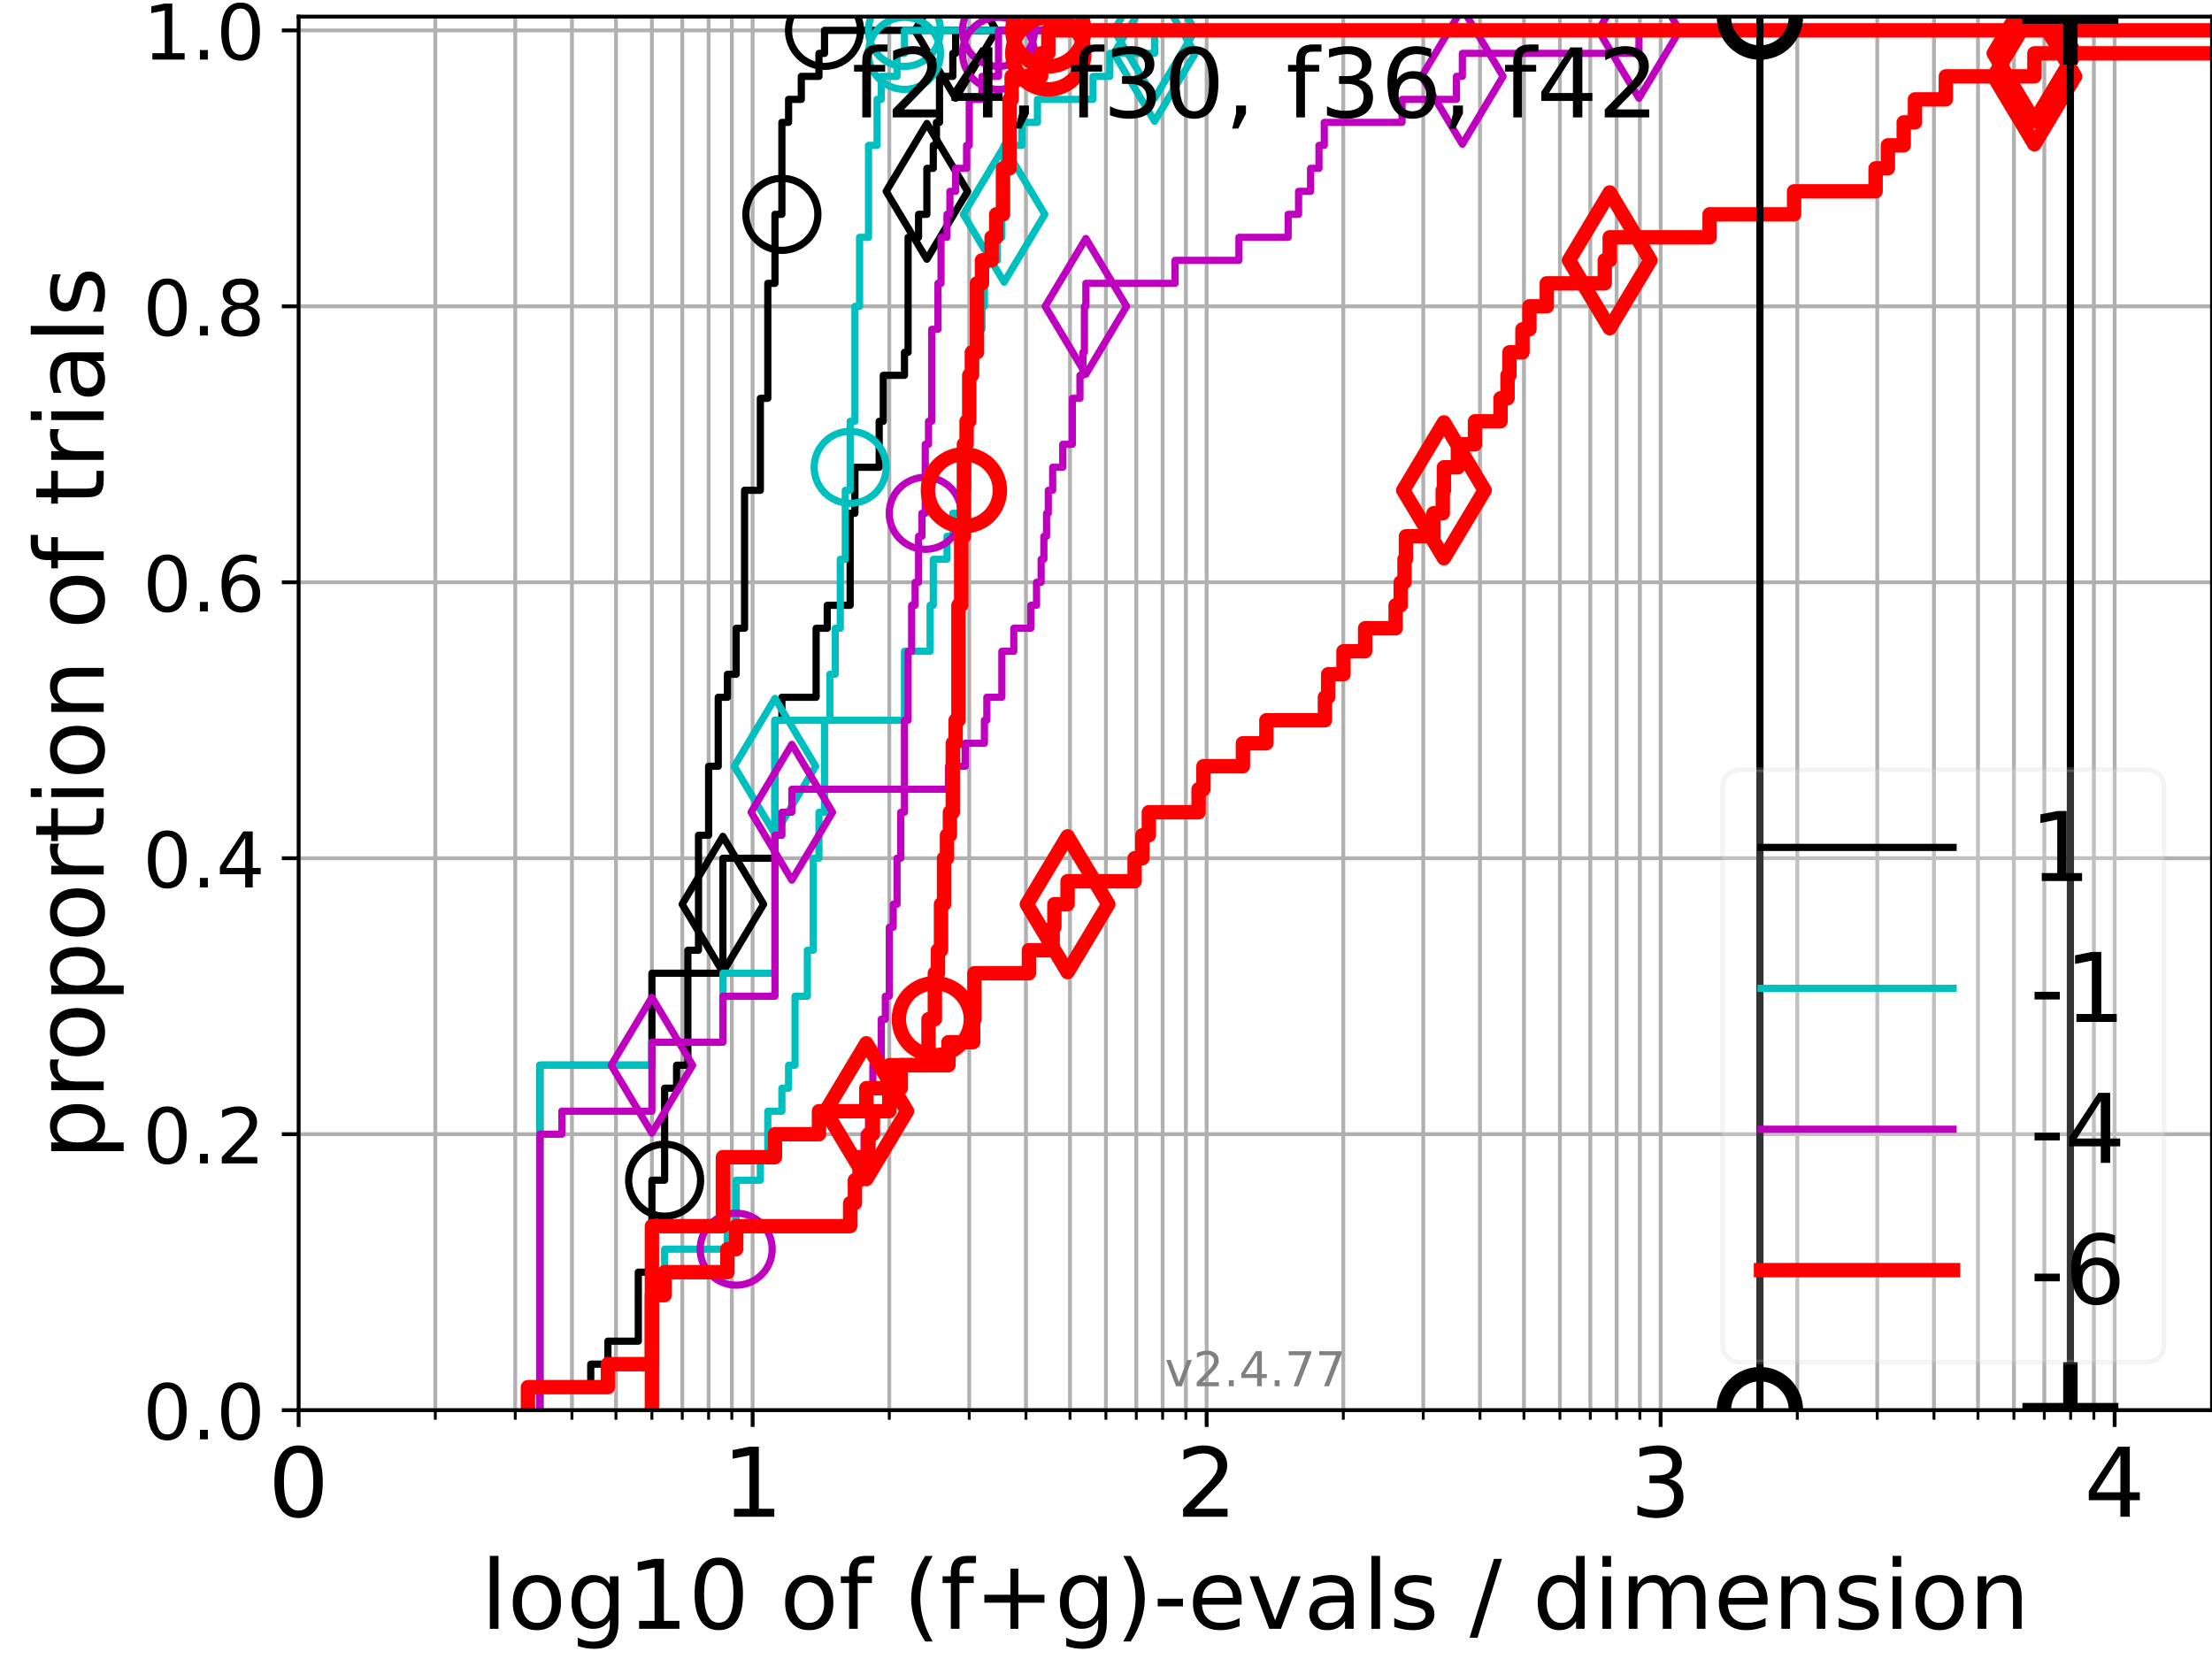 <?xml version="1.0" encoding="utf-8" standalone="no"?>
<!DOCTYPE svg PUBLIC "-//W3C//DTD SVG 1.1//EN"
  "http://www.w3.org/Graphics/SVG/1.1/DTD/svg11.dtd">
<!-- Created with matplotlib (https://matplotlib.org/) -->
<svg height="345.6pt" version="1.1" viewBox="0 0 460.8 345.6" width="460.8pt" xmlns="http://www.w3.org/2000/svg" xmlns:xlink="http://www.w3.org/1999/xlink">
 <defs>
  <style type="text/css">*{stroke-linecap:butt;stroke-linejoin:round;}</style>
 </defs>
 <g id="figure_1">
  <g id="patch_1">
   <path d="M 0 345.6 
L 460.8 345.6 
L 460.8 0 
L 0 0 
z
" style="fill:#ffffff;"/>
  </g>
  <g id="axes_1">
   <g id="patch_2">
    <path d="M 62.208 293.76 
L 460.8 293.76 
L 460.8 3.456 
L 62.208 3.456 
z
" style="fill:#ffffff;"/>
   </g>
   <g id="matplotlib.axis_1">
    <g id="xtick_1">
     <g id="line2d_1">
      <path clip-path="url(#p70cf34c464)" d="M 62.208 293.76 
L 62.208 3.456 
" style="fill:none;stroke:#b0b0b0;stroke-linecap:square;stroke-width:0.8;"/>
     </g>
     <g id="line2d_2">
      <defs>
       <path d="M 0 0 
L 0 3.5 
" id="me149af2907" style="stroke:#000000;stroke-width:0.8;"/>
      </defs>
      <g>
       <use style="stroke:#000000;stroke-width:0.8;" x="62.208" xlink:href="#me149af2907" y="293.76"/>
      </g>
     </g>
     <g id="text_1">
      <!-- 0 -->
      <g transform="translate(55.846 315.957)scale(0.2 -0.2)">
       <defs>
        <path d="M 31.781 66.406 
Q 24.172 66.406 20.328 58.906 
Q 16.5 51.422 16.5 36.375 
Q 16.5 21.391 20.328 13.891 
Q 24.172 6.391 31.781 6.391 
Q 39.453 6.391 43.281 13.891 
Q 47.125 21.391 47.125 36.375 
Q 47.125 51.422 43.281 58.906 
Q 39.453 66.406 31.781 66.406 
z
M 31.781 74.219 
Q 44.047 74.219 50.516 64.516 
Q 56.984 54.828 56.984 36.375 
Q 56.984 17.969 50.516 8.266 
Q 44.047 -1.422 31.781 -1.422 
Q 19.531 -1.422 13.062 8.266 
Q 6.594 17.969 6.594 36.375 
Q 6.594 54.828 13.062 64.516 
Q 19.531 74.219 31.781 74.219 
z
" id="DejaVuSans-48"/>
       </defs>
       <use xlink:href="#DejaVuSans-48"/>
      </g>
     </g>
    </g>
    <g id="xtick_2">
     <g id="line2d_3">
      <path clip-path="url(#p70cf34c464)" d="M 156.786 293.76 
L 156.786 3.456 
" style="fill:none;stroke:#b0b0b0;stroke-linecap:square;stroke-width:0.8;"/>
     </g>
     <g id="line2d_4">
      <g>
       <use style="stroke:#000000;stroke-width:0.8;" x="156.786" xlink:href="#me149af2907" y="293.76"/>
      </g>
     </g>
     <g id="text_2">
      <!-- 1 -->
      <g transform="translate(150.423 315.957)scale(0.2 -0.2)">
       <defs>
        <path d="M 12.406 8.297 
L 28.516 8.297 
L 28.516 63.922 
L 10.984 60.406 
L 10.984 69.391 
L 28.422 72.906 
L 38.281 72.906 
L 38.281 8.297 
L 54.391 8.297 
L 54.391 0 
L 12.406 0 
z
" id="DejaVuSans-49"/>
       </defs>
       <use xlink:href="#DejaVuSans-49"/>
      </g>
     </g>
    </g>
    <g id="xtick_3">
     <g id="line2d_5">
      <path clip-path="url(#p70cf34c464)" d="M 251.364 293.76 
L 251.364 3.456 
" style="fill:none;stroke:#b0b0b0;stroke-linecap:square;stroke-width:0.8;"/>
     </g>
     <g id="line2d_6">
      <g>
       <use style="stroke:#000000;stroke-width:0.8;" x="251.364" xlink:href="#me149af2907" y="293.76"/>
      </g>
     </g>
     <g id="text_3">
      <!-- 2 -->
      <g transform="translate(245.001 315.957)scale(0.2 -0.2)">
       <defs>
        <path d="M 19.188 8.297 
L 53.609 8.297 
L 53.609 0 
L 7.328 0 
L 7.328 8.297 
Q 12.938 14.109 22.625 23.891 
Q 32.328 33.688 34.812 36.531 
Q 39.547 41.844 41.422 45.531 
Q 43.312 49.219 43.312 52.781 
Q 43.312 58.594 39.234 62.25 
Q 35.156 65.922 28.609 65.922 
Q 23.969 65.922 18.812 64.312 
Q 13.672 62.703 7.812 59.422 
L 7.812 69.391 
Q 13.766 71.781 18.938 73 
Q 24.125 74.219 28.422 74.219 
Q 39.75 74.219 46.484 68.547 
Q 53.219 62.891 53.219 53.422 
Q 53.219 48.922 51.531 44.891 
Q 49.859 40.875 45.406 35.406 
Q 44.188 33.984 37.641 27.219 
Q 31.109 20.453 19.188 8.297 
z
" id="DejaVuSans-50"/>
       </defs>
       <use xlink:href="#DejaVuSans-50"/>
      </g>
     </g>
    </g>
    <g id="xtick_4">
     <g id="line2d_7">
      <path clip-path="url(#p70cf34c464)" d="M 345.941 293.76 
L 345.941 3.456 
" style="fill:none;stroke:#b0b0b0;stroke-linecap:square;stroke-width:0.8;"/>
     </g>
     <g id="line2d_8">
      <g>
       <use style="stroke:#000000;stroke-width:0.8;" x="345.941" xlink:href="#me149af2907" y="293.76"/>
      </g>
     </g>
     <g id="text_4">
      <!-- 3 -->
      <g transform="translate(339.579 315.957)scale(0.2 -0.2)">
       <defs>
        <path d="M 40.578 39.312 
Q 47.656 37.797 51.625 33 
Q 55.609 28.219 55.609 21.188 
Q 55.609 10.406 48.188 4.484 
Q 40.766 -1.422 27.094 -1.422 
Q 22.516 -1.422 17.656 -0.516 
Q 12.797 0.391 7.625 2.203 
L 7.625 11.719 
Q 11.719 9.328 16.594 8.109 
Q 21.484 6.891 26.812 6.891 
Q 36.078 6.891 40.938 10.547 
Q 45.797 14.203 45.797 21.188 
Q 45.797 27.641 41.281 31.266 
Q 36.766 34.906 28.719 34.906 
L 20.219 34.906 
L 20.219 43.016 
L 29.109 43.016 
Q 36.375 43.016 40.234 45.922 
Q 44.094 48.828 44.094 54.297 
Q 44.094 59.906 40.109 62.906 
Q 36.141 65.922 28.719 65.922 
Q 24.656 65.922 20.016 65.031 
Q 15.375 64.156 9.812 62.312 
L 9.812 71.094 
Q 15.438 72.656 20.344 73.438 
Q 25.25 74.219 29.594 74.219 
Q 40.828 74.219 47.359 69.109 
Q 53.906 64.016 53.906 55.328 
Q 53.906 49.266 50.438 45.094 
Q 46.969 40.922 40.578 39.312 
z
" id="DejaVuSans-51"/>
       </defs>
       <use xlink:href="#DejaVuSans-51"/>
      </g>
     </g>
    </g>
    <g id="xtick_5">
     <g id="line2d_9">
      <path clip-path="url(#p70cf34c464)" d="M 440.519 293.76 
L 440.519 3.456 
" style="fill:none;stroke:#b0b0b0;stroke-linecap:square;stroke-width:0.8;"/>
     </g>
     <g id="line2d_10">
      <g>
       <use style="stroke:#000000;stroke-width:0.8;" x="440.519" xlink:href="#me149af2907" y="293.76"/>
      </g>
     </g>
     <g id="text_5">
      <!-- 4 -->
      <g transform="translate(434.157 315.957)scale(0.2 -0.2)">
       <defs>
        <path d="M 37.797 64.312 
L 12.891 25.391 
L 37.797 25.391 
z
M 35.203 72.906 
L 47.609 72.906 
L 47.609 25.391 
L 58.016 25.391 
L 58.016 17.188 
L 47.609 17.188 
L 47.609 0 
L 37.797 0 
L 37.797 17.188 
L 4.891 17.188 
L 4.891 26.703 
z
" id="DejaVuSans-52"/>
       </defs>
       <use xlink:href="#DejaVuSans-52"/>
      </g>
     </g>
    </g>
    <g id="xtick_6">
     <g id="line2d_11">
      <path clip-path="url(#p70cf34c464)" d="M 90.679 293.76 
L 90.679 3.456 
" style="fill:none;stroke:#b0b0b0;stroke-linecap:square;stroke-width:0.8;"/>
     </g>
     <g id="line2d_12">
      <defs>
       <path d="M 0 0 
L 0 2 
" id="m1f48876019" style="stroke:#000000;stroke-width:0.6;"/>
      </defs>
      <g>
       <use style="stroke:#000000;stroke-width:0.6;" x="90.679" xlink:href="#m1f48876019" y="293.76"/>
      </g>
     </g>
    </g>
    <g id="xtick_7">
     <g id="line2d_13">
      <path clip-path="url(#p70cf34c464)" d="M 107.333 293.76 
L 107.333 3.456 
" style="fill:none;stroke:#b0b0b0;stroke-linecap:square;stroke-width:0.8;"/>
     </g>
     <g id="line2d_14">
      <g>
       <use style="stroke:#000000;stroke-width:0.6;" x="107.333" xlink:href="#m1f48876019" y="293.76"/>
      </g>
     </g>
    </g>
    <g id="xtick_8">
     <g id="line2d_15">
      <path clip-path="url(#p70cf34c464)" d="M 119.15 293.76 
L 119.15 3.456 
" style="fill:none;stroke:#b0b0b0;stroke-linecap:square;stroke-width:0.8;"/>
     </g>
     <g id="line2d_16">
      <g>
       <use style="stroke:#000000;stroke-width:0.6;" x="119.15" xlink:href="#m1f48876019" y="293.76"/>
      </g>
     </g>
    </g>
    <g id="xtick_9">
     <g id="line2d_17">
      <path clip-path="url(#p70cf34c464)" d="M 128.315 293.76 
L 128.315 3.456 
" style="fill:none;stroke:#b0b0b0;stroke-linecap:square;stroke-width:0.8;"/>
     </g>
     <g id="line2d_18">
      <g>
       <use style="stroke:#000000;stroke-width:0.6;" x="128.315" xlink:href="#m1f48876019" y="293.76"/>
      </g>
     </g>
    </g>
    <g id="xtick_10">
     <g id="line2d_19">
      <path clip-path="url(#p70cf34c464)" d="M 135.804 293.76 
L 135.804 3.456 
" style="fill:none;stroke:#b0b0b0;stroke-linecap:square;stroke-width:0.8;"/>
     </g>
     <g id="line2d_20">
      <g>
       <use style="stroke:#000000;stroke-width:0.6;" x="135.804" xlink:href="#m1f48876019" y="293.76"/>
      </g>
     </g>
    </g>
    <g id="xtick_11">
     <g id="line2d_21">
      <path clip-path="url(#p70cf34c464)" d="M 142.136 293.76 
L 142.136 3.456 
" style="fill:none;stroke:#b0b0b0;stroke-linecap:square;stroke-width:0.8;"/>
     </g>
     <g id="line2d_22">
      <g>
       <use style="stroke:#000000;stroke-width:0.6;" x="142.136" xlink:href="#m1f48876019" y="293.76"/>
      </g>
     </g>
    </g>
    <g id="xtick_12">
     <g id="line2d_23">
      <path clip-path="url(#p70cf34c464)" d="M 147.62 293.76 
L 147.62 3.456 
" style="fill:none;stroke:#b0b0b0;stroke-linecap:square;stroke-width:0.8;"/>
     </g>
     <g id="line2d_24">
      <g>
       <use style="stroke:#000000;stroke-width:0.6;" x="147.62" xlink:href="#m1f48876019" y="293.76"/>
      </g>
     </g>
    </g>
    <g id="xtick_13">
     <g id="line2d_25">
      <path clip-path="url(#p70cf34c464)" d="M 152.458 293.76 
L 152.458 3.456 
" style="fill:none;stroke:#b0b0b0;stroke-linecap:square;stroke-width:0.8;"/>
     </g>
     <g id="line2d_26">
      <g>
       <use style="stroke:#000000;stroke-width:0.6;" x="152.458" xlink:href="#m1f48876019" y="293.76"/>
      </g>
     </g>
    </g>
    <g id="xtick_14">
     <g id="line2d_27">
      <path clip-path="url(#p70cf34c464)" d="M 185.257 293.76 
L 185.257 3.456 
" style="fill:none;stroke:#b0b0b0;stroke-linecap:square;stroke-width:0.8;"/>
     </g>
     <g id="line2d_28">
      <g>
       <use style="stroke:#000000;stroke-width:0.6;" x="185.257" xlink:href="#m1f48876019" y="293.76"/>
      </g>
     </g>
    </g>
    <g id="xtick_15">
     <g id="line2d_29">
      <path clip-path="url(#p70cf34c464)" d="M 201.911 293.76 
L 201.911 3.456 
" style="fill:none;stroke:#b0b0b0;stroke-linecap:square;stroke-width:0.8;"/>
     </g>
     <g id="line2d_30">
      <g>
       <use style="stroke:#000000;stroke-width:0.6;" x="201.911" xlink:href="#m1f48876019" y="293.76"/>
      </g>
     </g>
    </g>
    <g id="xtick_16">
     <g id="line2d_31">
      <path clip-path="url(#p70cf34c464)" d="M 213.727 293.76 
L 213.727 3.456 
" style="fill:none;stroke:#b0b0b0;stroke-linecap:square;stroke-width:0.8;"/>
     </g>
     <g id="line2d_32">
      <g>
       <use style="stroke:#000000;stroke-width:0.6;" x="213.727" xlink:href="#m1f48876019" y="293.76"/>
      </g>
     </g>
    </g>
    <g id="xtick_17">
     <g id="line2d_33">
      <path clip-path="url(#p70cf34c464)" d="M 222.893 293.76 
L 222.893 3.456 
" style="fill:none;stroke:#b0b0b0;stroke-linecap:square;stroke-width:0.8;"/>
     </g>
     <g id="line2d_34">
      <g>
       <use style="stroke:#000000;stroke-width:0.6;" x="222.893" xlink:href="#m1f48876019" y="293.76"/>
      </g>
     </g>
    </g>
    <g id="xtick_18">
     <g id="line2d_35">
      <path clip-path="url(#p70cf34c464)" d="M 230.382 293.76 
L 230.382 3.456 
" style="fill:none;stroke:#b0b0b0;stroke-linecap:square;stroke-width:0.8;"/>
     </g>
     <g id="line2d_36">
      <g>
       <use style="stroke:#000000;stroke-width:0.6;" x="230.382" xlink:href="#m1f48876019" y="293.76"/>
      </g>
     </g>
    </g>
    <g id="xtick_19">
     <g id="line2d_37">
      <path clip-path="url(#p70cf34c464)" d="M 236.713 293.76 
L 236.713 3.456 
" style="fill:none;stroke:#b0b0b0;stroke-linecap:square;stroke-width:0.8;"/>
     </g>
     <g id="line2d_38">
      <g>
       <use style="stroke:#000000;stroke-width:0.6;" x="236.713" xlink:href="#m1f48876019" y="293.76"/>
      </g>
     </g>
    </g>
    <g id="xtick_20">
     <g id="line2d_39">
      <path clip-path="url(#p70cf34c464)" d="M 242.198 293.76 
L 242.198 3.456 
" style="fill:none;stroke:#b0b0b0;stroke-linecap:square;stroke-width:0.8;"/>
     </g>
     <g id="line2d_40">
      <g>
       <use style="stroke:#000000;stroke-width:0.6;" x="242.198" xlink:href="#m1f48876019" y="293.76"/>
      </g>
     </g>
    </g>
    <g id="xtick_21">
     <g id="line2d_41">
      <path clip-path="url(#p70cf34c464)" d="M 247.036 293.76 
L 247.036 3.456 
" style="fill:none;stroke:#b0b0b0;stroke-linecap:square;stroke-width:0.8;"/>
     </g>
     <g id="line2d_42">
      <g>
       <use style="stroke:#000000;stroke-width:0.6;" x="247.036" xlink:href="#m1f48876019" y="293.76"/>
      </g>
     </g>
    </g>
    <g id="xtick_22">
     <g id="line2d_43">
      <path clip-path="url(#p70cf34c464)" d="M 279.834 293.76 
L 279.834 3.456 
" style="fill:none;stroke:#b0b0b0;stroke-linecap:square;stroke-width:0.8;"/>
     </g>
     <g id="line2d_44">
      <g>
       <use style="stroke:#000000;stroke-width:0.6;" x="279.834" xlink:href="#m1f48876019" y="293.76"/>
      </g>
     </g>
    </g>
    <g id="xtick_23">
     <g id="line2d_45">
      <path clip-path="url(#p70cf34c464)" d="M 296.489 293.76 
L 296.489 3.456 
" style="fill:none;stroke:#b0b0b0;stroke-linecap:square;stroke-width:0.8;"/>
     </g>
     <g id="line2d_46">
      <g>
       <use style="stroke:#000000;stroke-width:0.6;" x="296.489" xlink:href="#m1f48876019" y="293.76"/>
      </g>
     </g>
    </g>
    <g id="xtick_24">
     <g id="line2d_47">
      <path clip-path="url(#p70cf34c464)" d="M 308.305 293.76 
L 308.305 3.456 
" style="fill:none;stroke:#b0b0b0;stroke-linecap:square;stroke-width:0.8;"/>
     </g>
     <g id="line2d_48">
      <g>
       <use style="stroke:#000000;stroke-width:0.6;" x="308.305" xlink:href="#m1f48876019" y="293.76"/>
      </g>
     </g>
    </g>
    <g id="xtick_25">
     <g id="line2d_49">
      <path clip-path="url(#p70cf34c464)" d="M 317.471 293.76 
L 317.471 3.456 
" style="fill:none;stroke:#b0b0b0;stroke-linecap:square;stroke-width:0.8;"/>
     </g>
     <g id="line2d_50">
      <g>
       <use style="stroke:#000000;stroke-width:0.6;" x="317.471" xlink:href="#m1f48876019" y="293.76"/>
      </g>
     </g>
    </g>
    <g id="xtick_26">
     <g id="line2d_51">
      <path clip-path="url(#p70cf34c464)" d="M 324.959 293.76 
L 324.959 3.456 
" style="fill:none;stroke:#b0b0b0;stroke-linecap:square;stroke-width:0.8;"/>
     </g>
     <g id="line2d_52">
      <g>
       <use style="stroke:#000000;stroke-width:0.6;" x="324.959" xlink:href="#m1f48876019" y="293.76"/>
      </g>
     </g>
    </g>
    <g id="xtick_27">
     <g id="line2d_53">
      <path clip-path="url(#p70cf34c464)" d="M 331.291 293.76 
L 331.291 3.456 
" style="fill:none;stroke:#b0b0b0;stroke-linecap:square;stroke-width:0.8;"/>
     </g>
     <g id="line2d_54">
      <g>
       <use style="stroke:#000000;stroke-width:0.6;" x="331.291" xlink:href="#m1f48876019" y="293.76"/>
      </g>
     </g>
    </g>
    <g id="xtick_28">
     <g id="line2d_55">
      <path clip-path="url(#p70cf34c464)" d="M 336.776 293.76 
L 336.776 3.456 
" style="fill:none;stroke:#b0b0b0;stroke-linecap:square;stroke-width:0.8;"/>
     </g>
     <g id="line2d_56">
      <g>
       <use style="stroke:#000000;stroke-width:0.6;" x="336.776" xlink:href="#m1f48876019" y="293.76"/>
      </g>
     </g>
    </g>
    <g id="xtick_29">
     <g id="line2d_57">
      <path clip-path="url(#p70cf34c464)" d="M 341.614 293.76 
L 341.614 3.456 
" style="fill:none;stroke:#b0b0b0;stroke-linecap:square;stroke-width:0.8;"/>
     </g>
     <g id="line2d_58">
      <g>
       <use style="stroke:#000000;stroke-width:0.6;" x="341.614" xlink:href="#m1f48876019" y="293.76"/>
      </g>
     </g>
    </g>
    <g id="xtick_30">
     <g id="line2d_59">
      <path clip-path="url(#p70cf34c464)" d="M 374.412 293.76 
L 374.412 3.456 
" style="fill:none;stroke:#b0b0b0;stroke-linecap:square;stroke-width:0.8;"/>
     </g>
     <g id="line2d_60">
      <g>
       <use style="stroke:#000000;stroke-width:0.6;" x="374.412" xlink:href="#m1f48876019" y="293.76"/>
      </g>
     </g>
    </g>
    <g id="xtick_31">
     <g id="line2d_61">
      <path clip-path="url(#p70cf34c464)" d="M 391.067 293.76 
L 391.067 3.456 
" style="fill:none;stroke:#b0b0b0;stroke-linecap:square;stroke-width:0.8;"/>
     </g>
     <g id="line2d_62">
      <g>
       <use style="stroke:#000000;stroke-width:0.6;" x="391.067" xlink:href="#m1f48876019" y="293.76"/>
      </g>
     </g>
    </g>
    <g id="xtick_32">
     <g id="line2d_63">
      <path clip-path="url(#p70cf34c464)" d="M 402.883 293.76 
L 402.883 3.456 
" style="fill:none;stroke:#b0b0b0;stroke-linecap:square;stroke-width:0.8;"/>
     </g>
     <g id="line2d_64">
      <g>
       <use style="stroke:#000000;stroke-width:0.6;" x="402.883" xlink:href="#m1f48876019" y="293.76"/>
      </g>
     </g>
    </g>
    <g id="xtick_33">
     <g id="line2d_65">
      <path clip-path="url(#p70cf34c464)" d="M 412.049 293.76 
L 412.049 3.456 
" style="fill:none;stroke:#b0b0b0;stroke-linecap:square;stroke-width:0.8;"/>
     </g>
     <g id="line2d_66">
      <g>
       <use style="stroke:#000000;stroke-width:0.6;" x="412.049" xlink:href="#m1f48876019" y="293.76"/>
      </g>
     </g>
    </g>
    <g id="xtick_34">
     <g id="line2d_67">
      <path clip-path="url(#p70cf34c464)" d="M 419.537 293.76 
L 419.537 3.456 
" style="fill:none;stroke:#b0b0b0;stroke-linecap:square;stroke-width:0.8;"/>
     </g>
     <g id="line2d_68">
      <g>
       <use style="stroke:#000000;stroke-width:0.6;" x="419.537" xlink:href="#m1f48876019" y="293.76"/>
      </g>
     </g>
    </g>
    <g id="xtick_35">
     <g id="line2d_69">
      <path clip-path="url(#p70cf34c464)" d="M 425.869 293.76 
L 425.869 3.456 
" style="fill:none;stroke:#b0b0b0;stroke-linecap:square;stroke-width:0.8;"/>
     </g>
     <g id="line2d_70">
      <g>
       <use style="stroke:#000000;stroke-width:0.6;" x="425.869" xlink:href="#m1f48876019" y="293.76"/>
      </g>
     </g>
    </g>
    <g id="xtick_36">
     <g id="line2d_71">
      <path clip-path="url(#p70cf34c464)" d="M 431.354 293.76 
L 431.354 3.456 
" style="fill:none;stroke:#b0b0b0;stroke-linecap:square;stroke-width:0.8;"/>
     </g>
     <g id="line2d_72">
      <g>
       <use style="stroke:#000000;stroke-width:0.6;" x="431.354" xlink:href="#m1f48876019" y="293.76"/>
      </g>
     </g>
    </g>
    <g id="xtick_37">
     <g id="line2d_73">
      <path clip-path="url(#p70cf34c464)" d="M 436.192 293.76 
L 436.192 3.456 
" style="fill:none;stroke:#b0b0b0;stroke-linecap:square;stroke-width:0.8;"/>
     </g>
     <g id="line2d_74">
      <g>
       <use style="stroke:#000000;stroke-width:0.6;" x="436.192" xlink:href="#m1f48876019" y="293.76"/>
      </g>
     </g>
    </g>
    <g id="text_6">
     <!-- log10 of (f+g)-evals / dimension -->
     <g transform="translate(100.165 339.313)scale(0.2 -0.2)">
      <defs>
       <path d="M 9.422 75.984 
L 18.406 75.984 
L 18.406 0 
L 9.422 0 
z
" id="DejaVuSans-108"/>
       <path d="M 30.609 48.391 
Q 23.391 48.391 19.188 42.75 
Q 14.984 37.109 14.984 27.297 
Q 14.984 17.484 19.156 11.844 
Q 23.344 6.203 30.609 6.203 
Q 37.797 6.203 41.984 11.859 
Q 46.188 17.531 46.188 27.297 
Q 46.188 37.016 41.984 42.703 
Q 37.797 48.391 30.609 48.391 
z
M 30.609 56 
Q 42.328 56 49.016 48.375 
Q 55.719 40.766 55.719 27.297 
Q 55.719 13.875 49.016 6.219 
Q 42.328 -1.422 30.609 -1.422 
Q 18.844 -1.422 12.172 6.219 
Q 5.516 13.875 5.516 27.297 
Q 5.516 40.766 12.172 48.375 
Q 18.844 56 30.609 56 
z
" id="DejaVuSans-111"/>
       <path d="M 45.406 27.984 
Q 45.406 37.75 41.375 43.109 
Q 37.359 48.484 30.078 48.484 
Q 22.859 48.484 18.828 43.109 
Q 14.797 37.75 14.797 27.984 
Q 14.797 18.266 18.828 12.891 
Q 22.859 7.516 30.078 7.516 
Q 37.359 7.516 41.375 12.891 
Q 45.406 18.266 45.406 27.984 
z
M 54.391 6.781 
Q 54.391 -7.172 48.188 -13.984 
Q 42 -20.797 29.203 -20.797 
Q 24.469 -20.797 20.266 -20.094 
Q 16.062 -19.391 12.109 -17.922 
L 12.109 -9.188 
Q 16.062 -11.328 19.922 -12.344 
Q 23.781 -13.375 27.781 -13.375 
Q 36.625 -13.375 41.016 -8.766 
Q 45.406 -4.156 45.406 5.172 
L 45.406 9.625 
Q 42.625 4.781 38.281 2.391 
Q 33.938 0 27.875 0 
Q 17.828 0 11.672 7.656 
Q 5.516 15.328 5.516 27.984 
Q 5.516 40.672 11.672 48.328 
Q 17.828 56 27.875 56 
Q 33.938 56 38.281 53.609 
Q 42.625 51.219 45.406 46.391 
L 45.406 54.688 
L 54.391 54.688 
z
" id="DejaVuSans-103"/>
       <path id="DejaVuSans-32"/>
       <path d="M 37.109 75.984 
L 37.109 68.5 
L 28.516 68.5 
Q 23.688 68.5 21.797 66.547 
Q 19.922 64.594 19.922 59.516 
L 19.922 54.688 
L 34.719 54.688 
L 34.719 47.703 
L 19.922 47.703 
L 19.922 0 
L 10.891 0 
L 10.891 47.703 
L 2.297 47.703 
L 2.297 54.688 
L 10.891 54.688 
L 10.891 58.5 
Q 10.891 67.625 15.141 71.797 
Q 19.391 75.984 28.609 75.984 
z
" id="DejaVuSans-102"/>
       <path d="M 31 75.875 
Q 24.469 64.656 21.281 53.656 
Q 18.109 42.672 18.109 31.391 
Q 18.109 20.125 21.312 9.062 
Q 24.516 -2 31 -13.188 
L 23.188 -13.188 
Q 15.875 -1.703 12.234 9.375 
Q 8.594 20.453 8.594 31.391 
Q 8.594 42.281 12.203 53.312 
Q 15.828 64.359 23.188 75.875 
z
" id="DejaVuSans-40"/>
       <path d="M 46 62.703 
L 46 35.5 
L 73.188 35.5 
L 73.188 27.203 
L 46 27.203 
L 46 0 
L 37.797 0 
L 37.797 27.203 
L 10.594 27.203 
L 10.594 35.5 
L 37.797 35.5 
L 37.797 62.703 
z
" id="DejaVuSans-43"/>
       <path d="M 8.016 75.875 
L 15.828 75.875 
Q 23.141 64.359 26.781 53.312 
Q 30.422 42.281 30.422 31.391 
Q 30.422 20.453 26.781 9.375 
Q 23.141 -1.703 15.828 -13.188 
L 8.016 -13.188 
Q 14.5 -2 17.703 9.062 
Q 20.906 20.125 20.906 31.391 
Q 20.906 42.672 17.703 53.656 
Q 14.5 64.656 8.016 75.875 
z
" id="DejaVuSans-41"/>
       <path d="M 4.891 31.391 
L 31.203 31.391 
L 31.203 23.391 
L 4.891 23.391 
z
" id="DejaVuSans-45"/>
       <path d="M 56.203 29.594 
L 56.203 25.203 
L 14.891 25.203 
Q 15.484 15.922 20.484 11.062 
Q 25.484 6.203 34.422 6.203 
Q 39.594 6.203 44.453 7.469 
Q 49.312 8.734 54.109 11.281 
L 54.109 2.781 
Q 49.266 0.734 44.188 -0.344 
Q 39.109 -1.422 33.891 -1.422 
Q 20.797 -1.422 13.156 6.188 
Q 5.516 13.812 5.516 26.812 
Q 5.516 40.234 12.766 48.109 
Q 20.016 56 32.328 56 
Q 43.359 56 49.781 48.891 
Q 56.203 41.797 56.203 29.594 
z
M 47.219 32.234 
Q 47.125 39.594 43.094 43.984 
Q 39.062 48.391 32.422 48.391 
Q 24.906 48.391 20.391 44.141 
Q 15.875 39.891 15.188 32.172 
z
" id="DejaVuSans-101"/>
       <path d="M 2.984 54.688 
L 12.5 54.688 
L 29.594 8.797 
L 46.688 54.688 
L 56.203 54.688 
L 35.688 0 
L 23.484 0 
z
" id="DejaVuSans-118"/>
       <path d="M 34.281 27.484 
Q 23.391 27.484 19.188 25 
Q 14.984 22.516 14.984 16.5 
Q 14.984 11.719 18.141 8.906 
Q 21.297 6.109 26.703 6.109 
Q 34.188 6.109 38.703 11.406 
Q 43.219 16.703 43.219 25.484 
L 43.219 27.484 
z
M 52.203 31.203 
L 52.203 0 
L 43.219 0 
L 43.219 8.297 
Q 40.141 3.328 35.547 0.953 
Q 30.953 -1.422 24.312 -1.422 
Q 15.922 -1.422 10.953 3.297 
Q 6 8.016 6 15.922 
Q 6 25.141 12.172 29.828 
Q 18.359 34.516 30.609 34.516 
L 43.219 34.516 
L 43.219 35.406 
Q 43.219 41.609 39.141 45 
Q 35.062 48.391 27.688 48.391 
Q 23 48.391 18.547 47.266 
Q 14.109 46.141 10.016 43.891 
L 10.016 52.203 
Q 14.938 54.109 19.578 55.047 
Q 24.219 56 28.609 56 
Q 40.484 56 46.344 49.844 
Q 52.203 43.703 52.203 31.203 
z
" id="DejaVuSans-97"/>
       <path d="M 44.281 53.078 
L 44.281 44.578 
Q 40.484 46.531 36.375 47.5 
Q 32.281 48.484 27.875 48.484 
Q 21.188 48.484 17.844 46.438 
Q 14.5 44.391 14.5 40.281 
Q 14.5 37.156 16.891 35.375 
Q 19.281 33.594 26.516 31.984 
L 29.594 31.297 
Q 39.156 29.25 43.188 25.516 
Q 47.219 21.781 47.219 15.094 
Q 47.219 7.469 41.188 3.016 
Q 35.156 -1.422 24.609 -1.422 
Q 20.219 -1.422 15.453 -0.562 
Q 10.688 0.297 5.422 2 
L 5.422 11.281 
Q 10.406 8.688 15.234 7.391 
Q 20.062 6.109 24.812 6.109 
Q 31.156 6.109 34.562 8.281 
Q 37.984 10.453 37.984 14.406 
Q 37.984 18.062 35.516 20.016 
Q 33.062 21.969 24.703 23.781 
L 21.578 24.516 
Q 13.234 26.266 9.516 29.906 
Q 5.812 33.547 5.812 39.891 
Q 5.812 47.609 11.281 51.797 
Q 16.75 56 26.812 56 
Q 31.781 56 36.172 55.266 
Q 40.578 54.547 44.281 53.078 
z
" id="DejaVuSans-115"/>
       <path d="M 25.391 72.906 
L 33.688 72.906 
L 8.297 -9.281 
L 0 -9.281 
z
" id="DejaVuSans-47"/>
       <path d="M 45.406 46.391 
L 45.406 75.984 
L 54.391 75.984 
L 54.391 0 
L 45.406 0 
L 45.406 8.203 
Q 42.578 3.328 38.25 0.953 
Q 33.938 -1.422 27.875 -1.422 
Q 17.969 -1.422 11.734 6.484 
Q 5.516 14.406 5.516 27.297 
Q 5.516 40.188 11.734 48.094 
Q 17.969 56 27.875 56 
Q 33.938 56 38.25 53.625 
Q 42.578 51.266 45.406 46.391 
z
M 14.797 27.297 
Q 14.797 17.391 18.875 11.75 
Q 22.953 6.109 30.078 6.109 
Q 37.203 6.109 41.297 11.75 
Q 45.406 17.391 45.406 27.297 
Q 45.406 37.203 41.297 42.844 
Q 37.203 48.484 30.078 48.484 
Q 22.953 48.484 18.875 42.844 
Q 14.797 37.203 14.797 27.297 
z
" id="DejaVuSans-100"/>
       <path d="M 9.422 54.688 
L 18.406 54.688 
L 18.406 0 
L 9.422 0 
z
M 9.422 75.984 
L 18.406 75.984 
L 18.406 64.594 
L 9.422 64.594 
z
" id="DejaVuSans-105"/>
       <path d="M 52 44.188 
Q 55.375 50.25 60.062 53.125 
Q 64.75 56 71.094 56 
Q 79.641 56 84.281 50.016 
Q 88.922 44.047 88.922 33.016 
L 88.922 0 
L 79.891 0 
L 79.891 32.719 
Q 79.891 40.578 77.094 44.375 
Q 74.312 48.188 68.609 48.188 
Q 61.625 48.188 57.562 43.547 
Q 53.516 38.922 53.516 30.906 
L 53.516 0 
L 44.484 0 
L 44.484 32.719 
Q 44.484 40.625 41.703 44.406 
Q 38.922 48.188 33.109 48.188 
Q 26.219 48.188 22.156 43.531 
Q 18.109 38.875 18.109 30.906 
L 18.109 0 
L 9.078 0 
L 9.078 54.688 
L 18.109 54.688 
L 18.109 46.188 
Q 21.188 51.219 25.484 53.609 
Q 29.781 56 35.688 56 
Q 41.656 56 45.828 52.969 
Q 50 49.953 52 44.188 
z
" id="DejaVuSans-109"/>
       <path d="M 54.891 33.016 
L 54.891 0 
L 45.906 0 
L 45.906 32.719 
Q 45.906 40.484 42.875 44.328 
Q 39.844 48.188 33.797 48.188 
Q 26.516 48.188 22.312 43.547 
Q 18.109 38.922 18.109 30.906 
L 18.109 0 
L 9.078 0 
L 9.078 54.688 
L 18.109 54.688 
L 18.109 46.188 
Q 21.344 51.125 25.703 53.562 
Q 30.078 56 35.797 56 
Q 45.219 56 50.047 50.172 
Q 54.891 44.344 54.891 33.016 
z
" id="DejaVuSans-110"/>
      </defs>
      <use xlink:href="#DejaVuSans-108"/>
      <use x="27.783" xlink:href="#DejaVuSans-111"/>
      <use x="88.965" xlink:href="#DejaVuSans-103"/>
      <use x="152.441" xlink:href="#DejaVuSans-49"/>
      <use x="216.064" xlink:href="#DejaVuSans-48"/>
      <use x="279.688" xlink:href="#DejaVuSans-32"/>
      <use x="311.475" xlink:href="#DejaVuSans-111"/>
      <use x="372.656" xlink:href="#DejaVuSans-102"/>
      <use x="407.861" xlink:href="#DejaVuSans-32"/>
      <use x="439.648" xlink:href="#DejaVuSans-40"/>
      <use x="478.662" xlink:href="#DejaVuSans-102"/>
      <use x="513.867" xlink:href="#DejaVuSans-43"/>
      <use x="597.656" xlink:href="#DejaVuSans-103"/>
      <use x="661.133" xlink:href="#DejaVuSans-41"/>
      <use x="700.146" xlink:href="#DejaVuSans-45"/>
      <use x="736.23" xlink:href="#DejaVuSans-101"/>
      <use x="797.754" xlink:href="#DejaVuSans-118"/>
      <use x="856.934" xlink:href="#DejaVuSans-97"/>
      <use x="918.213" xlink:href="#DejaVuSans-108"/>
      <use x="945.996" xlink:href="#DejaVuSans-115"/>
      <use x="998.096" xlink:href="#DejaVuSans-32"/>
      <use x="1029.883" xlink:href="#DejaVuSans-47"/>
      <use x="1063.574" xlink:href="#DejaVuSans-32"/>
      <use x="1095.361" xlink:href="#DejaVuSans-100"/>
      <use x="1158.838" xlink:href="#DejaVuSans-105"/>
      <use x="1186.621" xlink:href="#DejaVuSans-109"/>
      <use x="1284.033" xlink:href="#DejaVuSans-101"/>
      <use x="1345.557" xlink:href="#DejaVuSans-110"/>
      <use x="1408.936" xlink:href="#DejaVuSans-115"/>
      <use x="1461.035" xlink:href="#DejaVuSans-105"/>
      <use x="1488.818" xlink:href="#DejaVuSans-111"/>
      <use x="1550" xlink:href="#DejaVuSans-110"/>
     </g>
    </g>
   </g>
   <g id="matplotlib.axis_2">
    <g id="ytick_1">
     <g id="line2d_75">
      <path clip-path="url(#p70cf34c464)" d="M 62.208 293.76 
L 460.8 293.76 
" style="fill:none;stroke:#b0b0b0;stroke-linecap:square;stroke-width:0.8;"/>
     </g>
     <g id="line2d_76">
      <defs>
       <path d="M 0 0 
L -3.5 0 
" id="m210e0baa04" style="stroke:#000000;stroke-width:0.8;"/>
      </defs>
      <g>
       <use style="stroke:#000000;stroke-width:0.8;" x="62.208" xlink:href="#m210e0baa04" y="293.76"/>
      </g>
     </g>
     <g id="text_7">
      <!-- 0.0 -->
      <g transform="translate(29.763 299.839)scale(0.16 -0.16)">
       <defs>
        <path d="M 10.688 12.406 
L 21 12.406 
L 21 0 
L 10.688 0 
z
" id="DejaVuSans-46"/>
       </defs>
       <use xlink:href="#DejaVuSans-48"/>
       <use x="63.623" xlink:href="#DejaVuSans-46"/>
       <use x="95.41" xlink:href="#DejaVuSans-48"/>
      </g>
     </g>
    </g>
    <g id="ytick_2">
     <g id="line2d_77">
      <path clip-path="url(#p70cf34c464)" d="M 62.208 236.274 
L 460.8 236.274 
" style="fill:none;stroke:#b0b0b0;stroke-linecap:square;stroke-width:0.8;"/>
     </g>
     <g id="line2d_78">
      <g>
       <use style="stroke:#000000;stroke-width:0.8;" x="62.208" xlink:href="#m210e0baa04" y="236.274"/>
      </g>
     </g>
     <g id="text_8">
      <!-- 0.2 -->
      <g transform="translate(29.763 242.353)scale(0.16 -0.16)">
       <use xlink:href="#DejaVuSans-48"/>
       <use x="63.623" xlink:href="#DejaVuSans-46"/>
       <use x="95.41" xlink:href="#DejaVuSans-50"/>
      </g>
     </g>
    </g>
    <g id="ytick_3">
     <g id="line2d_79">
      <path clip-path="url(#p70cf34c464)" d="M 62.208 178.788 
L 460.8 178.788 
" style="fill:none;stroke:#b0b0b0;stroke-linecap:square;stroke-width:0.8;"/>
     </g>
     <g id="line2d_80">
      <g>
       <use style="stroke:#000000;stroke-width:0.8;" x="62.208" xlink:href="#m210e0baa04" y="178.788"/>
      </g>
     </g>
     <g id="text_9">
      <!-- 0.4 -->
      <g transform="translate(29.763 184.867)scale(0.16 -0.16)">
       <use xlink:href="#DejaVuSans-48"/>
       <use x="63.623" xlink:href="#DejaVuSans-46"/>
       <use x="95.41" xlink:href="#DejaVuSans-52"/>
      </g>
     </g>
    </g>
    <g id="ytick_4">
     <g id="line2d_81">
      <path clip-path="url(#p70cf34c464)" d="M 62.208 121.302 
L 460.8 121.302 
" style="fill:none;stroke:#b0b0b0;stroke-linecap:square;stroke-width:0.8;"/>
     </g>
     <g id="line2d_82">
      <g>
       <use style="stroke:#000000;stroke-width:0.8;" x="62.208" xlink:href="#m210e0baa04" y="121.302"/>
      </g>
     </g>
     <g id="text_10">
      <!-- 0.6 -->
      <g transform="translate(29.763 127.381)scale(0.16 -0.16)">
       <defs>
        <path d="M 33.016 40.375 
Q 26.375 40.375 22.484 35.828 
Q 18.609 31.297 18.609 23.391 
Q 18.609 15.531 22.484 10.953 
Q 26.375 6.391 33.016 6.391 
Q 39.656 6.391 43.531 10.953 
Q 47.406 15.531 47.406 23.391 
Q 47.406 31.297 43.531 35.828 
Q 39.656 40.375 33.016 40.375 
z
M 52.594 71.297 
L 52.594 62.312 
Q 48.875 64.062 45.094 64.984 
Q 41.312 65.922 37.594 65.922 
Q 27.828 65.922 22.672 59.328 
Q 17.531 52.734 16.797 39.406 
Q 19.672 43.656 24.016 45.922 
Q 28.375 48.188 33.594 48.188 
Q 44.578 48.188 50.953 41.516 
Q 57.328 34.859 57.328 23.391 
Q 57.328 12.156 50.688 5.359 
Q 44.047 -1.422 33.016 -1.422 
Q 20.359 -1.422 13.672 8.266 
Q 6.984 17.969 6.984 36.375 
Q 6.984 53.656 15.188 63.938 
Q 23.391 74.219 37.203 74.219 
Q 40.922 74.219 44.703 73.484 
Q 48.484 72.75 52.594 71.297 
z
" id="DejaVuSans-54"/>
       </defs>
       <use xlink:href="#DejaVuSans-48"/>
       <use x="63.623" xlink:href="#DejaVuSans-46"/>
       <use x="95.41" xlink:href="#DejaVuSans-54"/>
      </g>
     </g>
    </g>
    <g id="ytick_5">
     <g id="line2d_83">
      <path clip-path="url(#p70cf34c464)" d="M 62.208 63.816 
L 460.8 63.816 
" style="fill:none;stroke:#b0b0b0;stroke-linecap:square;stroke-width:0.8;"/>
     </g>
     <g id="line2d_84">
      <g>
       <use style="stroke:#000000;stroke-width:0.8;" x="62.208" xlink:href="#m210e0baa04" y="63.816"/>
      </g>
     </g>
     <g id="text_11">
      <!-- 0.8 -->
      <g transform="translate(29.763 69.895)scale(0.16 -0.16)">
       <defs>
        <path d="M 31.781 34.625 
Q 24.75 34.625 20.719 30.859 
Q 16.703 27.094 16.703 20.516 
Q 16.703 13.922 20.719 10.156 
Q 24.75 6.391 31.781 6.391 
Q 38.812 6.391 42.859 10.172 
Q 46.922 13.969 46.922 20.516 
Q 46.922 27.094 42.891 30.859 
Q 38.875 34.625 31.781 34.625 
z
M 21.922 38.812 
Q 15.578 40.375 12.031 44.719 
Q 8.5 49.078 8.5 55.328 
Q 8.5 64.062 14.719 69.141 
Q 20.953 74.219 31.781 74.219 
Q 42.672 74.219 48.875 69.141 
Q 55.078 64.062 55.078 55.328 
Q 55.078 49.078 51.531 44.719 
Q 48 40.375 41.703 38.812 
Q 48.828 37.156 52.797 32.312 
Q 56.781 27.484 56.781 20.516 
Q 56.781 9.906 50.312 4.234 
Q 43.844 -1.422 31.781 -1.422 
Q 19.734 -1.422 13.25 4.234 
Q 6.781 9.906 6.781 20.516 
Q 6.781 27.484 10.781 32.312 
Q 14.797 37.156 21.922 38.812 
z
M 18.312 54.391 
Q 18.312 48.734 21.844 45.562 
Q 25.391 42.391 31.781 42.391 
Q 38.141 42.391 41.719 45.562 
Q 45.312 48.734 45.312 54.391 
Q 45.312 60.062 41.719 63.234 
Q 38.141 66.406 31.781 66.406 
Q 25.391 66.406 21.844 63.234 
Q 18.312 60.062 18.312 54.391 
z
" id="DejaVuSans-56"/>
       </defs>
       <use xlink:href="#DejaVuSans-48"/>
       <use x="63.623" xlink:href="#DejaVuSans-46"/>
       <use x="95.41" xlink:href="#DejaVuSans-56"/>
      </g>
     </g>
    </g>
    <g id="ytick_6">
     <g id="line2d_85">
      <path clip-path="url(#p70cf34c464)" d="M 62.208 6.33 
L 460.8 6.33 
" style="fill:none;stroke:#b0b0b0;stroke-linecap:square;stroke-width:0.8;"/>
     </g>
     <g id="line2d_86">
      <g>
       <use style="stroke:#000000;stroke-width:0.8;" x="62.208" xlink:href="#m210e0baa04" y="6.33"/>
      </g>
     </g>
     <g id="text_12">
      <!-- 1.0 -->
      <g transform="translate(29.763 12.409)scale(0.16 -0.16)">
       <use xlink:href="#DejaVuSans-49"/>
       <use x="63.623" xlink:href="#DejaVuSans-46"/>
       <use x="95.41" xlink:href="#DejaVuSans-48"/>
      </g>
     </g>
    </g>
    <g id="text_13">
     <!-- proportion of trials -->
     <g transform="translate(21.604 241.614)rotate(-90)scale(0.2 -0.2)">
      <defs>
       <path d="M 18.109 8.203 
L 18.109 -20.797 
L 9.078 -20.797 
L 9.078 54.688 
L 18.109 54.688 
L 18.109 46.391 
Q 20.953 51.266 25.266 53.625 
Q 29.594 56 35.594 56 
Q 45.562 56 51.781 48.094 
Q 58.016 40.188 58.016 27.297 
Q 58.016 14.406 51.781 6.484 
Q 45.562 -1.422 35.594 -1.422 
Q 29.594 -1.422 25.266 0.953 
Q 20.953 3.328 18.109 8.203 
z
M 48.688 27.297 
Q 48.688 37.203 44.609 42.844 
Q 40.531 48.484 33.406 48.484 
Q 26.266 48.484 22.188 42.844 
Q 18.109 37.203 18.109 27.297 
Q 18.109 17.391 22.188 11.75 
Q 26.266 6.109 33.406 6.109 
Q 40.531 6.109 44.609 11.75 
Q 48.688 17.391 48.688 27.297 
z
" id="DejaVuSans-112"/>
       <path d="M 41.109 46.297 
Q 39.594 47.172 37.812 47.578 
Q 36.031 48 33.891 48 
Q 26.266 48 22.188 43.047 
Q 18.109 38.094 18.109 28.812 
L 18.109 0 
L 9.078 0 
L 9.078 54.688 
L 18.109 54.688 
L 18.109 46.188 
Q 20.953 51.172 25.484 53.578 
Q 30.031 56 36.531 56 
Q 37.453 56 38.578 55.875 
Q 39.703 55.766 41.062 55.516 
z
" id="DejaVuSans-114"/>
       <path d="M 18.312 70.219 
L 18.312 54.688 
L 36.812 54.688 
L 36.812 47.703 
L 18.312 47.703 
L 18.312 18.016 
Q 18.312 11.328 20.141 9.422 
Q 21.969 7.516 27.594 7.516 
L 36.812 7.516 
L 36.812 0 
L 27.594 0 
Q 17.188 0 13.234 3.875 
Q 9.281 7.766 9.281 18.016 
L 9.281 47.703 
L 2.688 47.703 
L 2.688 54.688 
L 9.281 54.688 
L 9.281 70.219 
z
" id="DejaVuSans-116"/>
      </defs>
      <use xlink:href="#DejaVuSans-112"/>
      <use x="63.477" xlink:href="#DejaVuSans-114"/>
      <use x="102.34" xlink:href="#DejaVuSans-111"/>
      <use x="163.521" xlink:href="#DejaVuSans-112"/>
      <use x="226.998" xlink:href="#DejaVuSans-111"/>
      <use x="288.18" xlink:href="#DejaVuSans-114"/>
      <use x="329.293" xlink:href="#DejaVuSans-116"/>
      <use x="368.502" xlink:href="#DejaVuSans-105"/>
      <use x="396.285" xlink:href="#DejaVuSans-111"/>
      <use x="457.467" xlink:href="#DejaVuSans-110"/>
      <use x="520.846" xlink:href="#DejaVuSans-32"/>
      <use x="552.633" xlink:href="#DejaVuSans-111"/>
      <use x="613.814" xlink:href="#DejaVuSans-102"/>
      <use x="649.02" xlink:href="#DejaVuSans-32"/>
      <use x="680.807" xlink:href="#DejaVuSans-116"/>
      <use x="720.016" xlink:href="#DejaVuSans-114"/>
      <use x="761.129" xlink:href="#DejaVuSans-105"/>
      <use x="788.912" xlink:href="#DejaVuSans-97"/>
      <use x="850.191" xlink:href="#DejaVuSans-108"/>
      <use x="877.975" xlink:href="#DejaVuSans-115"/>
     </g>
    </g>
   </g>
   <g id="line2d_87">
    <path clip-path="url(#p70cf34c464)" d="M 112.474 293.76 
L 112.474 288.97 
L 112.474 288.97 
L 112.474 284.179 
L 112.474 284.179 
L 112.474 279.389 
L 112.474 279.389 
L 112.474 274.598 
L 112.474 274.598 
L 112.474 269.808 
L 112.474 269.808 
L 112.474 265.017 
L 112.474 265.017 
L 112.474 260.227 
L 112.474 260.227 
L 112.474 255.436 
L 112.474 255.436 
L 112.474 250.646 
L 112.474 250.646 
L 112.474 245.855 
L 112.474 245.855 
L 112.474 241.065 
L 112.474 241.065 
L 112.474 236.274 
L 112.474 236.274 
L 112.474 231.484 
L 112.474 231.484 
L 112.474 226.693 
L 112.474 226.693 
L 112.474 221.903 
L 135.804 221.903 
L 135.804 217.112 
L 135.804 217.112 
L 135.804 212.322 
L 135.804 212.322 
L 135.804 207.531 
L 135.804 207.531 
L 135.804 202.741 
L 150.591 202.741 
L 150.591 197.95 
L 150.591 197.95 
L 150.591 193.16 
L 150.591 193.16 
L 150.591 188.369 
L 150.591 188.369 
L 150.591 183.579 
L 150.591 183.579 
L 150.591 178.788 
L 161.441 178.788 
L 161.441 173.998 
L 161.441 173.998 
L 161.441 169.207 
L 161.441 169.207 
L 161.441 164.417 
L 161.441 164.417 
L 161.441 159.626 
L 161.441 159.626 
L 161.441 154.836 
L 161.441 154.836 
L 161.441 150.045 
L 162.882 150.045 
L 162.882 145.255 
L 170.015 145.255 
L 170.015 140.464 
L 170.015 140.464 
L 170.015 135.674 
L 170.015 135.674 
L 170.015 130.883 
L 172.33 130.883 
L 172.33 126.093 
L 177.105 126.093 
L 177.105 121.302 
L 177.105 121.302 
L 177.105 116.512 
L 177.105 116.512 
L 177.105 111.721 
L 177.105 111.721 
L 177.105 106.931 
L 178.095 106.931 
L 178.095 102.14 
L 178.095 102.14 
L 178.095 97.35 
L 183.15 97.35 
L 183.15 92.559 
L 183.15 92.559 
L 183.15 87.769 
L 184.005 87.769 
L 184.005 82.978 
L 184.005 82.978 
L 184.005 78.188 
L 188.418 78.188 
L 188.418 73.397 
L 189.171 73.397 
L 189.171 68.607 
L 189.171 68.607 
L 189.171 63.816 
L 189.171 63.816 
L 189.171 59.026 
L 189.171 59.026 
L 189.171 54.235 
L 189.171 54.235 
L 189.171 49.445 
L 191.353 49.445 
L 191.353 44.654 
L 193.086 44.654 
L 193.086 39.864 
L 193.086 39.864 
L 193.086 35.073 
L 194.422 35.073 
L 194.422 30.283 
L 195.074 30.283 
L 195.074 25.492 
L 195.716 25.492 
L 195.716 20.702 
L 195.716 20.702 
L 195.716 15.911 
L 198.486 15.911 
L 198.486 11.121 
L 199.077 11.121 
L 199.077 6.33 
L 199.077 6.33 
L 199.077 6.33 
L 460.8 6.33 
" style="fill:none;stroke:#000000;stroke-linecap:square;stroke-width:1.5;"/>
   </g>
   <g id="line2d_88">
    <defs>
     <path d="M -0 14.142 
L 8.485 0 
L -0 -14.142 
L -8.485 -0 
z
" id="mbd0240452d" style="stroke:#000000;stroke-linejoin:miter;stroke-width:1.5;"/>
    </defs>
    <g clip-path="url(#p70cf34c464)">
     <use style="fill-opacity:0;stroke:#000000;stroke-linejoin:miter;stroke-width:1.5;" x="150.591" xlink:href="#mbd0240452d" y="188.369"/>
     <use style="fill-opacity:0;stroke:#000000;stroke-linejoin:miter;stroke-width:1.5;" x="193.086" xlink:href="#mbd0240452d" y="39.864"/>
     <use style="fill-opacity:0;stroke:#000000;stroke-linejoin:miter;stroke-width:1.5;" x="199.077" xlink:href="#mbd0240452d" y="6.33"/>
    </g>
   </g>
   <g id="line2d_89">
    <path clip-path="url(#p70cf34c464)" style="fill:none;stroke:#000000;stroke-linecap:square;stroke-width:1.5;"/>
    <g clip-path="url(#p70cf34c464)">
     <use style="fill-opacity:0;stroke:#000000;stroke-linejoin:miter;stroke-width:1.5;" x="-1" xlink:href="#mbd0240452d" y="581.19"/>
     <use style="fill-opacity:0;stroke:#000000;stroke-linejoin:miter;stroke-width:1.5;" x="460.8" xlink:href="#mbd0240452d" y="581.19"/>
    </g>
   </g>
   <g id="line2d_90">
    <path clip-path="url(#p70cf34c464)" d="M 109.984 293.76 
L 109.984 288.97 
L 123.064 288.97 
L 123.064 284.179 
L 126.638 284.179 
L 126.638 279.389 
L 132.97 279.389 
L 132.97 274.598 
L 132.97 274.598 
L 132.97 269.808 
L 132.97 269.808 
L 132.97 265.017 
L 135.804 265.017 
L 135.804 260.227 
L 135.804 260.227 
L 135.804 255.436 
L 135.804 255.436 
L 135.804 250.646 
L 135.804 250.646 
L 135.804 245.855 
L 138.455 245.855 
L 138.455 241.065 
L 138.455 241.065 
L 138.455 236.274 
L 138.455 236.274 
L 138.455 231.484 
L 138.455 231.484 
L 138.455 226.693 
L 140.945 226.693 
L 140.945 221.903 
L 143.293 221.903 
L 143.293 217.112 
L 143.293 217.112 
L 143.293 212.322 
L 143.293 212.322 
L 143.293 207.531 
L 143.293 207.531 
L 143.293 202.741 
L 143.293 202.741 
L 143.293 197.95 
L 145.513 197.95 
L 145.513 193.16 
L 145.513 193.16 
L 145.513 188.369 
L 145.513 188.369 
L 145.513 183.579 
L 145.513 183.579 
L 145.513 178.788 
L 145.513 178.788 
L 145.513 173.998 
L 147.62 173.998 
L 147.62 169.207 
L 147.62 169.207 
L 147.62 164.417 
L 147.62 164.417 
L 147.62 159.626 
L 149.624 159.626 
L 149.624 154.836 
L 149.624 154.836 
L 149.624 150.045 
L 149.624 150.045 
L 149.624 145.255 
L 151.535 145.255 
L 151.535 140.464 
L 153.361 140.464 
L 153.361 135.674 
L 153.361 135.674 
L 153.361 130.883 
L 155.109 130.883 
L 155.109 126.093 
L 155.109 126.093 
L 155.109 121.302 
L 155.109 121.302 
L 155.109 116.512 
L 155.109 116.512 
L 155.109 111.721 
L 155.109 111.721 
L 155.109 106.931 
L 155.109 106.931 
L 155.109 102.14 
L 158.397 102.14 
L 158.397 97.35 
L 158.397 97.35 
L 158.397 92.559 
L 158.397 92.559 
L 158.397 87.769 
L 158.397 87.769 
L 158.397 82.978 
L 159.947 82.978 
L 159.947 78.188 
L 159.947 78.188 
L 159.947 73.397 
L 159.947 73.397 
L 159.947 68.607 
L 159.947 68.607 
L 159.947 63.816 
L 159.947 63.816 
L 159.947 59.026 
L 161.441 59.026 
L 161.441 54.235 
L 161.441 54.235 
L 161.441 49.445 
L 161.441 49.445 
L 161.441 44.654 
L 162.882 44.654 
L 162.882 39.864 
L 162.882 39.864 
L 162.882 35.073 
L 162.882 35.073 
L 162.882 30.283 
L 162.882 30.283 
L 162.882 25.492 
L 164.275 25.492 
L 164.275 20.702 
L 166.926 20.702 
L 166.926 15.911 
L 170.606 15.911 
L 170.606 11.121 
L 171.763 11.121 
L 171.763 6.33 
L 171.763 6.33 
L 171.763 6.33 
L 460.8 6.33 
" style="fill:none;stroke:#000000;stroke-linecap:square;stroke-width:1.5;"/>
   </g>
   <g id="line2d_91">
    <defs>
     <path d="M 0 7.5 
C 1.989 7.5 3.897 6.71 5.303 5.303 
C 6.71 3.897 7.5 1.989 7.5 0 
C 7.5 -1.989 6.71 -3.897 5.303 -5.303 
C 3.897 -6.71 1.989 -7.5 0 -7.5 
C -1.989 -7.5 -3.897 -6.71 -5.303 -5.303 
C -6.71 -3.897 -7.5 -1.989 -7.5 0 
C -7.5 1.989 -6.71 3.897 -5.303 5.303 
C -3.897 6.71 -1.989 7.5 0 7.5 
z
" id="m6fbb621827" style="stroke:#000000;stroke-width:1.5;"/>
    </defs>
    <g clip-path="url(#p70cf34c464)">
     <use style="fill-opacity:0;stroke:#000000;stroke-width:1.5;" x="138.455" xlink:href="#m6fbb621827" y="245.855"/>
     <use style="fill-opacity:0;stroke:#000000;stroke-width:1.5;" x="162.882" xlink:href="#m6fbb621827" y="44.654"/>
     <use style="fill-opacity:0;stroke:#000000;stroke-width:1.5;" x="171.763" xlink:href="#m6fbb621827" y="6.33"/>
    </g>
   </g>
   <g id="line2d_92">
    <path clip-path="url(#p70cf34c464)" style="fill:none;stroke:#000000;stroke-linecap:square;stroke-width:1.5;"/>
   </g>
   <g id="line2d_93">
    <path clip-path="url(#p70cf34c464)" d="M 112.474 293.76 
L 112.474 288.97 
L 112.474 288.97 
L 112.474 284.179 
L 112.474 284.179 
L 112.474 279.389 
L 112.474 279.389 
L 112.474 274.598 
L 112.474 274.598 
L 112.474 269.808 
L 112.474 269.808 
L 112.474 265.017 
L 112.474 265.017 
L 112.474 260.227 
L 112.474 260.227 
L 112.474 255.436 
L 112.474 255.436 
L 112.474 250.646 
L 112.474 250.646 
L 112.474 245.855 
L 112.474 245.855 
L 112.474 241.065 
L 112.474 241.065 
L 112.474 236.274 
L 112.474 236.274 
L 112.474 231.484 
L 112.474 231.484 
L 112.474 226.693 
L 112.474 226.693 
L 112.474 221.903 
L 135.804 221.903 
L 135.804 217.112 
L 150.591 217.112 
L 150.591 212.322 
L 150.591 212.322 
L 150.591 207.531 
L 150.591 207.531 
L 150.591 202.741 
L 161.441 202.741 
L 161.441 197.95 
L 161.441 197.95 
L 161.441 193.16 
L 161.441 193.16 
L 161.441 188.369 
L 161.441 188.369 
L 161.441 183.579 
L 161.441 183.579 
L 161.441 178.788 
L 161.441 178.788 
L 161.441 173.998 
L 161.441 173.998 
L 161.441 169.207 
L 161.441 169.207 
L 161.441 164.417 
L 161.441 164.417 
L 161.441 159.626 
L 161.441 159.626 
L 161.441 154.836 
L 161.441 154.836 
L 161.441 150.045 
L 188.418 150.045 
L 188.418 145.255 
L 188.418 145.255 
L 188.418 140.464 
L 188.418 140.464 
L 188.418 135.674 
L 193.76 135.674 
L 193.76 130.883 
L 193.76 130.883 
L 193.76 126.093 
L 194.422 126.093 
L 194.422 121.302 
L 194.422 121.302 
L 194.422 116.512 
L 197.278 116.512 
L 197.278 111.721 
L 198.486 111.721 
L 198.486 106.931 
L 201.081 106.931 
L 201.081 102.14 
L 201.636 102.14 
L 201.636 97.35 
L 201.636 97.35 
L 201.636 92.559 
L 201.636 92.559 
L 201.636 87.769 
L 202.184 87.769 
L 202.184 82.978 
L 202.184 82.978 
L 202.184 78.188 
L 203.258 78.188 
L 203.258 73.397 
L 203.258 73.397 
L 203.258 68.607 
L 204.562 68.607 
L 204.562 63.816 
L 205.072 63.816 
L 205.072 59.026 
L 205.072 59.026 
L 205.072 54.235 
L 207.77 54.235 
L 207.77 49.445 
L 208.709 49.445 
L 208.709 44.654 
L 209.171 44.654 
L 209.171 39.864 
L 209.171 39.864 
L 209.171 35.073 
L 209.171 35.073 
L 209.171 30.283 
L 212.898 30.283 
L 212.898 25.492 
L 216.121 25.492 
L 216.121 20.702 
L 227.694 20.702 
L 227.694 15.911 
L 231.195 15.911 
L 231.195 11.121 
L 240.521 11.121 
L 240.521 6.33 
L 240.521 6.33 
L 240.521 6.33 
L 460.8 6.33 
" style="fill:none;stroke:#00bfbf;stroke-linecap:square;stroke-width:1.5;"/>
   </g>
   <g id="line2d_94">
    <defs>
     <path d="M -0 14.142 
L 8.485 0 
L -0 -14.142 
L -8.485 -0 
z
" id="m1a90cc49b1" style="stroke:#00bfbf;stroke-linejoin:miter;stroke-width:1.5;"/>
    </defs>
    <g clip-path="url(#p70cf34c464)">
     <use style="fill-opacity:0;stroke:#00bfbf;stroke-linejoin:miter;stroke-width:1.5;" x="161.441" xlink:href="#m1a90cc49b1" y="159.626"/>
     <use style="fill-opacity:0;stroke:#00bfbf;stroke-linejoin:miter;stroke-width:1.5;" x="209.171" xlink:href="#m1a90cc49b1" y="44.654"/>
     <use style="fill-opacity:0;stroke:#00bfbf;stroke-linejoin:miter;stroke-width:1.5;" x="240.521" xlink:href="#m1a90cc49b1" y="11.121"/>
     <use style="fill-opacity:0;stroke:#00bfbf;stroke-linejoin:miter;stroke-width:1.5;" x="240.521" xlink:href="#m1a90cc49b1" y="6.33"/>
    </g>
   </g>
   <g id="line2d_95">
    <path clip-path="url(#p70cf34c464)" style="fill:none;stroke:#00bfbf;stroke-linecap:square;stroke-width:1.5;"/>
    <g clip-path="url(#p70cf34c464)">
     <use style="fill-opacity:0;stroke:#00bfbf;stroke-linejoin:miter;stroke-width:1.5;" x="-1" xlink:href="#m1a90cc49b1" y="581.19"/>
     <use style="fill-opacity:0;stroke:#00bfbf;stroke-linejoin:miter;stroke-width:1.5;" x="460.8" xlink:href="#m1a90cc49b1" y="581.19"/>
    </g>
   </g>
   <g id="line2d_96">
    <path clip-path="url(#p70cf34c464)" d="M 109.984 293.76 
L 109.984 288.97 
L 126.638 288.97 
L 126.638 284.179 
L 135.804 284.179 
L 135.804 279.389 
L 135.804 279.389 
L 135.804 274.598 
L 135.804 274.598 
L 135.804 269.808 
L 138.455 269.808 
L 138.455 265.017 
L 138.455 265.017 
L 138.455 260.227 
L 151.535 260.227 
L 151.535 255.436 
L 153.361 255.436 
L 153.361 250.646 
L 153.361 250.646 
L 153.361 245.855 
L 158.397 245.855 
L 158.397 241.065 
L 159.947 241.065 
L 159.947 236.274 
L 159.947 236.274 
L 159.947 231.484 
L 162.882 231.484 
L 162.882 226.693 
L 164.275 226.693 
L 164.275 221.903 
L 165.621 221.903 
L 165.621 217.112 
L 165.621 217.112 
L 165.621 212.322 
L 165.621 212.322 
L 165.621 207.531 
L 168.189 207.531 
L 168.189 202.741 
L 168.189 202.741 
L 168.189 197.95 
L 169.416 197.95 
L 169.416 193.16 
L 169.416 193.16 
L 169.416 188.369 
L 169.416 188.369 
L 169.416 183.579 
L 169.416 183.579 
L 169.416 178.788 
L 170.606 178.788 
L 170.606 173.998 
L 170.606 173.998 
L 170.606 169.207 
L 171.763 169.207 
L 171.763 164.417 
L 171.763 164.417 
L 171.763 159.626 
L 171.763 159.626 
L 171.763 154.836 
L 171.763 154.836 
L 171.763 150.045 
L 172.889 150.045 
L 172.889 145.255 
L 172.889 145.255 
L 172.889 140.464 
L 173.984 140.464 
L 173.984 135.674 
L 173.984 135.674 
L 173.984 130.883 
L 175.051 130.883 
L 175.051 126.093 
L 175.051 126.093 
L 175.051 121.302 
L 175.051 121.302 
L 175.051 116.512 
L 176.091 116.512 
L 176.091 111.721 
L 176.091 111.721 
L 176.091 106.931 
L 176.091 106.931 
L 176.091 102.14 
L 177.105 102.14 
L 177.105 97.35 
L 177.105 97.35 
L 177.105 92.559 
L 177.105 92.559 
L 177.105 87.769 
L 178.095 87.769 
L 178.095 82.978 
L 178.095 82.978 
L 178.095 78.188 
L 178.095 78.188 
L 178.095 73.397 
L 178.095 73.397 
L 178.095 68.607 
L 178.095 68.607 
L 178.095 63.816 
L 179.062 63.816 
L 179.062 59.026 
L 179.062 59.026 
L 179.062 54.235 
L 179.062 54.235 
L 179.062 49.445 
L 180.929 49.445 
L 180.929 44.654 
L 180.929 44.654 
L 180.929 39.864 
L 180.929 39.864 
L 180.929 35.073 
L 180.929 35.073 
L 180.929 30.283 
L 182.715 30.283 
L 182.715 25.492 
L 182.715 25.492 
L 182.715 20.702 
L 183.58 20.702 
L 183.58 15.911 
L 186.868 15.911 
L 186.868 11.121 
L 188.418 11.121 
L 188.418 6.33 
L 188.418 6.33 
L 188.418 6.33 
L 460.8 6.33 
" style="fill:none;stroke:#00bfbf;stroke-linecap:square;stroke-width:1.5;"/>
   </g>
   <g id="line2d_97">
    <defs>
     <path d="M 0 7.5 
C 1.989 7.5 3.897 6.71 5.303 5.303 
C 6.71 3.897 7.5 1.989 7.5 0 
C 7.5 -1.989 6.71 -3.897 5.303 -5.303 
C 3.897 -6.71 1.989 -7.5 0 -7.5 
C -1.989 -7.5 -3.897 -6.71 -5.303 -5.303 
C -6.71 -3.897 -7.5 -1.989 -7.5 0 
C -7.5 1.989 -6.71 3.897 -5.303 5.303 
C -3.897 6.71 -1.989 7.5 0 7.5 
z
" id="mc78b5755cc" style="stroke:#00bfbf;stroke-width:1.5;"/>
    </defs>
    <g clip-path="url(#p70cf34c464)">
     <use style="fill-opacity:0;stroke:#00bfbf;stroke-width:1.5;" x="177.105" xlink:href="#mc78b5755cc" y="97.35"/>
     <use style="fill-opacity:0;stroke:#00bfbf;stroke-width:1.5;" x="188.418" xlink:href="#mc78b5755cc" y="11.121"/>
     <use style="fill-opacity:0;stroke:#00bfbf;stroke-width:1.5;" x="188.418" xlink:href="#mc78b5755cc" y="6.33"/>
    </g>
   </g>
   <g id="line2d_98">
    <path clip-path="url(#p70cf34c464)" style="fill:none;stroke:#00bfbf;stroke-linecap:square;stroke-width:1.5;"/>
   </g>
   <g id="line2d_99">
    <path clip-path="url(#p70cf34c464)" d="M 112.474 293.76 
L 112.474 288.97 
L 112.474 288.97 
L 112.474 284.179 
L 112.474 284.179 
L 112.474 279.389 
L 112.474 279.389 
L 112.474 274.598 
L 112.474 274.598 
L 112.474 269.808 
L 112.474 269.808 
L 112.474 265.017 
L 112.474 265.017 
L 112.474 260.227 
L 112.474 260.227 
L 112.474 255.436 
L 112.474 255.436 
L 112.474 250.646 
L 112.474 250.646 
L 112.474 245.855 
L 112.474 245.855 
L 112.474 241.065 
L 112.474 241.065 
L 112.474 236.274 
L 117.043 236.274 
L 117.043 231.484 
L 135.804 231.484 
L 135.804 226.693 
L 135.804 226.693 
L 135.804 221.903 
L 135.804 221.903 
L 135.804 217.112 
L 150.591 217.112 
L 150.591 212.322 
L 150.591 212.322 
L 150.591 207.531 
L 161.441 207.531 
L 161.441 202.741 
L 161.441 202.741 
L 161.441 197.95 
L 161.441 197.95 
L 161.441 193.16 
L 161.441 193.16 
L 161.441 188.369 
L 161.441 188.369 
L 161.441 183.579 
L 161.441 183.579 
L 161.441 178.788 
L 161.441 178.788 
L 161.441 173.998 
L 162.882 173.998 
L 162.882 169.207 
L 164.954 169.207 
L 164.954 164.417 
L 197.583 164.417 
L 197.583 159.626 
L 201.081 159.626 
L 201.081 154.836 
L 205.072 154.836 
L 205.072 150.045 
L 205.576 150.045 
L 205.576 145.255 
L 208.709 145.255 
L 208.709 140.464 
L 208.709 140.464 
L 208.709 135.674 
L 211.186 135.674 
L 211.186 130.883 
L 214.742 130.883 
L 214.742 126.093 
L 215.927 126.093 
L 215.927 121.302 
L 216.888 121.302 
L 216.888 116.512 
L 217.455 116.512 
L 217.455 111.721 
L 218.014 111.721 
L 218.014 106.931 
L 218.382 106.931 
L 218.382 102.14 
L 219.289 102.14 
L 219.289 97.35 
L 221.387 97.35 
L 221.387 92.559 
L 223.383 92.559 
L 223.383 87.769 
L 223.383 87.769 
L 223.383 82.978 
L 224.975 82.978 
L 224.975 78.188 
L 225.595 78.188 
L 225.595 73.397 
L 225.902 73.397 
L 225.902 68.607 
L 225.902 68.607 
L 225.902 63.816 
L 226.206 63.816 
L 226.206 59.026 
L 244.785 59.026 
L 244.785 54.235 
L 258.092 54.235 
L 258.092 49.445 
L 268.345 49.445 
L 268.345 44.654 
L 270.515 44.654 
L 270.515 39.864 
L 273.014 39.864 
L 273.014 35.073 
L 274.77 35.073 
L 274.77 30.283 
L 275.87 30.283 
L 275.87 25.492 
L 292.07 25.492 
L 292.07 20.702 
L 303.403 20.702 
L 303.403 15.911 
L 304.634 15.911 
L 304.634 11.121 
L 341.431 11.121 
L 341.431 6.33 
L 341.431 6.33 
L 341.431 6.33 
L 460.8 6.33 
" style="fill:none;stroke:#bf00bf;stroke-linecap:square;stroke-width:1.5;"/>
   </g>
   <g id="line2d_100">
    <defs>
     <path d="M -0 14.142 
L 8.485 0 
L -0 -14.142 
L -8.485 -0 
z
" id="m77f1d089f5" style="stroke:#bf00bf;stroke-linejoin:miter;stroke-width:1.5;"/>
    </defs>
    <g clip-path="url(#p70cf34c464)">
     <use style="fill-opacity:0;stroke:#bf00bf;stroke-linejoin:miter;stroke-width:1.5;" x="135.804" xlink:href="#m77f1d089f5" y="221.903"/>
     <use style="fill-opacity:0;stroke:#bf00bf;stroke-linejoin:miter;stroke-width:1.5;" x="164.954" xlink:href="#m77f1d089f5" y="169.207"/>
     <use style="fill-opacity:0;stroke:#bf00bf;stroke-linejoin:miter;stroke-width:1.5;" x="226.206" xlink:href="#m77f1d089f5" y="63.816"/>
     <use style="fill-opacity:0;stroke:#bf00bf;stroke-linejoin:miter;stroke-width:1.5;" x="304.634" xlink:href="#m77f1d089f5" y="15.911"/>
     <use style="fill-opacity:0;stroke:#bf00bf;stroke-linejoin:miter;stroke-width:1.5;" x="341.431" xlink:href="#m77f1d089f5" y="6.33"/>
    </g>
   </g>
   <g id="line2d_101">
    <path clip-path="url(#p70cf34c464)" style="fill:none;stroke:#bf00bf;stroke-linecap:square;stroke-width:1.5;"/>
    <g clip-path="url(#p70cf34c464)">
     <use style="fill-opacity:0;stroke:#bf00bf;stroke-linejoin:miter;stroke-width:1.5;" x="-1" xlink:href="#m77f1d089f5" y="581.19"/>
     <use style="fill-opacity:0;stroke:#bf00bf;stroke-linejoin:miter;stroke-width:1.5;" x="460.8" xlink:href="#m77f1d089f5" y="581.19"/>
    </g>
   </g>
   <g id="line2d_102">
    <path clip-path="url(#p70cf34c464)" d="M 109.984 293.76 
L 109.984 288.97 
L 126.638 288.97 
L 126.638 284.179 
L 135.804 284.179 
L 135.804 279.389 
L 135.804 279.389 
L 135.804 274.598 
L 135.804 274.598 
L 135.804 269.808 
L 138.455 269.808 
L 138.455 265.017 
L 151.535 265.017 
L 151.535 260.227 
L 153.361 260.227 
L 153.361 255.436 
L 177.105 255.436 
L 177.105 250.646 
L 178.095 250.646 
L 178.095 245.855 
L 179.062 245.855 
L 179.062 241.065 
L 180.006 241.065 
L 180.006 236.274 
L 180.929 236.274 
L 180.929 231.484 
L 180.929 231.484 
L 180.929 226.693 
L 181.832 226.693 
L 181.832 221.903 
L 183.58 221.903 
L 183.58 217.112 
L 183.58 217.112 
L 183.58 212.322 
L 184.427 212.322 
L 184.427 207.531 
L 185.257 207.531 
L 185.257 202.741 
L 185.257 202.741 
L 185.257 197.95 
L 185.257 197.95 
L 185.257 193.16 
L 186.07 193.16 
L 186.07 188.369 
L 186.868 188.369 
L 186.868 183.579 
L 186.868 183.579 
L 186.868 178.788 
L 187.65 178.788 
L 187.65 173.998 
L 187.65 173.998 
L 187.65 169.207 
L 188.418 169.207 
L 188.418 164.417 
L 188.418 164.417 
L 188.418 159.626 
L 188.418 159.626 
L 188.418 154.836 
L 188.418 154.836 
L 188.418 150.045 
L 189.171 150.045 
L 189.171 145.255 
L 189.171 145.255 
L 189.171 140.464 
L 189.171 140.464 
L 189.171 135.674 
L 189.912 135.674 
L 189.912 130.883 
L 189.912 130.883 
L 189.912 126.093 
L 190.639 126.093 
L 190.639 121.302 
L 191.353 121.302 
L 191.353 116.512 
L 191.353 116.512 
L 191.353 111.721 
L 192.055 111.721 
L 192.055 106.931 
L 192.745 106.931 
L 192.745 102.14 
L 192.745 102.14 
L 192.745 97.35 
L 192.745 97.35 
L 192.745 92.559 
L 193.424 92.559 
L 193.424 87.769 
L 194.092 87.769 
L 194.092 82.978 
L 194.092 82.978 
L 194.092 78.188 
L 194.092 78.188 
L 194.092 73.397 
L 194.092 73.397 
L 194.092 68.607 
L 195.396 68.607 
L 195.396 63.816 
L 195.396 63.816 
L 195.396 59.026 
L 196.033 59.026 
L 196.033 54.235 
L 196.033 54.235 
L 196.033 49.445 
L 197.278 49.445 
L 197.278 44.654 
L 197.886 44.654 
L 197.886 39.864 
L 199.077 39.864 
L 199.077 35.073 
L 201.36 35.073 
L 201.36 30.283 
L 201.911 30.283 
L 201.911 25.492 
L 201.911 25.492 
L 201.911 20.702 
L 204.562 20.702 
L 204.562 15.911 
L 208.007 15.911 
L 208.007 11.121 
L 208.007 11.121 
L 208.007 6.33 
L 208.007 6.33 
L 208.007 6.33 
L 460.8 6.33 
" style="fill:none;stroke:#bf00bf;stroke-linecap:square;stroke-width:1.5;"/>
   </g>
   <g id="line2d_103">
    <defs>
     <path d="M 0 7.5 
C 1.989 7.5 3.897 6.71 5.303 5.303 
C 6.71 3.897 7.5 1.989 7.5 0 
C 7.5 -1.989 6.71 -3.897 5.303 -5.303 
C 3.897 -6.71 1.989 -7.5 0 -7.5 
C -1.989 -7.5 -3.897 -6.71 -5.303 -5.303 
C -6.71 -3.897 -7.5 -1.989 -7.5 0 
C -7.5 1.989 -6.71 3.897 -5.303 5.303 
C -3.897 6.71 -1.989 7.5 0 7.5 
z
" id="mcc87b6d62c" style="stroke:#bf00bf;stroke-width:1.5;"/>
    </defs>
    <g clip-path="url(#p70cf34c464)">
     <use style="fill-opacity:0;stroke:#bf00bf;stroke-width:1.5;" x="153.361" xlink:href="#mcc87b6d62c" y="260.227"/>
     <use style="fill-opacity:0;stroke:#bf00bf;stroke-width:1.5;" x="192.745" xlink:href="#mcc87b6d62c" y="106.931"/>
     <use style="fill-opacity:0;stroke:#bf00bf;stroke-width:1.5;" x="208.007" xlink:href="#mcc87b6d62c" y="11.121"/>
     <use style="fill-opacity:0;stroke:#bf00bf;stroke-width:1.5;" x="208.007" xlink:href="#mcc87b6d62c" y="6.33"/>
    </g>
   </g>
   <g id="line2d_104">
    <path clip-path="url(#p70cf34c464)" style="fill:none;stroke:#bf00bf;stroke-linecap:square;stroke-width:1.5;"/>
   </g>
   <g id="line2d_105">
    <path clip-path="url(#p70cf34c464)" d="M 135.804 293.76 
L 135.804 288.97 
L 135.804 288.97 
L 135.804 284.179 
L 135.804 284.179 
L 135.804 279.389 
L 135.804 279.389 
L 135.804 274.598 
L 135.804 274.598 
L 135.804 269.808 
L 135.804 269.808 
L 135.804 265.017 
L 135.804 265.017 
L 135.804 260.227 
L 135.804 260.227 
L 135.804 255.436 
L 150.591 255.436 
L 150.591 250.646 
L 150.591 250.646 
L 150.591 245.855 
L 150.591 245.855 
L 150.591 241.065 
L 161.441 241.065 
L 161.441 236.274 
L 170.606 236.274 
L 170.606 231.484 
L 180.47 231.484 
L 180.47 226.693 
L 185.257 226.693 
L 185.257 221.903 
L 197.583 221.903 
L 197.583 217.112 
L 202.724 217.112 
L 202.724 212.322 
L 202.992 212.322 
L 202.992 207.531 
L 202.992 207.531 
L 202.992 202.741 
L 214.339 202.741 
L 214.339 197.95 
L 219.289 197.95 
L 219.289 193.16 
L 219.646 193.16 
L 219.646 188.369 
L 222.397 188.369 
L 222.397 183.579 
L 236.36 183.579 
L 236.36 178.788 
L 237.984 178.788 
L 237.984 173.998 
L 239.328 173.998 
L 239.328 169.207 
L 249.687 169.207 
L 249.687 164.417 
L 250.701 164.417 
L 250.701 159.626 
L 258.921 159.626 
L 258.921 154.836 
L 263.812 154.836 
L 263.812 150.045 
L 276.006 150.045 
L 276.006 145.255 
L 276.677 145.255 
L 276.677 140.464 
L 279.875 140.464 
L 279.875 135.674 
L 284.379 135.674 
L 284.379 130.883 
L 290.737 130.883 
L 290.737 126.093 
L 291.794 126.093 
L 291.794 121.302 
L 292.585 121.302 
L 292.585 116.512 
L 292.885 116.512 
L 292.885 111.721 
L 298.623 111.721 
L 298.623 106.931 
L 300.553 106.931 
L 300.553 102.14 
L 300.8 102.14 
L 300.8 97.35 
L 303.703 97.35 
L 303.703 92.559 
L 307.265 92.559 
L 307.265 87.769 
L 312.592 87.769 
L 312.592 82.978 
L 314.046 82.978 
L 314.046 78.188 
L 314.437 78.188 
L 314.437 73.397 
L 317.157 73.397 
L 317.157 68.607 
L 318.605 68.607 
L 318.605 63.816 
L 322.228 63.816 
L 322.228 59.026 
L 334.3 59.026 
L 334.3 54.235 
L 335.334 54.235 
L 335.334 49.445 
L 356.139 49.445 
L 356.139 44.654 
L 373.741 44.654 
L 373.741 39.864 
L 390.72 39.864 
L 390.72 35.073 
L 393.284 35.073 
L 393.284 30.283 
L 396.578 30.283 
L 396.578 25.492 
L 398.919 25.492 
L 398.919 20.702 
L 405.352 20.702 
L 405.352 15.911 
L 423.808 15.911 
L 423.808 11.121 
L 423.808 11.121 
L 423.808 11.121 
L 460.8 11.121 
" style="fill:none;stroke:#ff0000;stroke-linecap:square;stroke-width:3;"/>
   </g>
   <g id="line2d_106">
    <defs>
     <path d="M -0 14.142 
L 8.485 0 
L -0 -14.142 
L -8.485 -0 
z
" id="mb81cf37f50" style="stroke:#ff0000;stroke-linejoin:miter;stroke-width:3;"/>
    </defs>
    <g clip-path="url(#p70cf34c464)">
     <use style="fill-opacity:0;stroke:#ff0000;stroke-linejoin:miter;stroke-width:3;" x="180.47" xlink:href="#mb81cf37f50" y="231.484"/>
     <use style="fill-opacity:0;stroke:#ff0000;stroke-linejoin:miter;stroke-width:3;" x="222.397" xlink:href="#mb81cf37f50" y="188.369"/>
     <use style="fill-opacity:0;stroke:#ff0000;stroke-linejoin:miter;stroke-width:3;" x="300.8" xlink:href="#mb81cf37f50" y="102.14"/>
     <use style="fill-opacity:0;stroke:#ff0000;stroke-linejoin:miter;stroke-width:3;" x="335.334" xlink:href="#mb81cf37f50" y="54.235"/>
     <use style="fill-opacity:0;stroke:#ff0000;stroke-linejoin:miter;stroke-width:3;" x="423.808" xlink:href="#mb81cf37f50" y="15.911"/>
     <use style="fill-opacity:0;stroke:#ff0000;stroke-linejoin:miter;stroke-width:3;" x="423.808" xlink:href="#mb81cf37f50" y="11.121"/>
    </g>
   </g>
   <g id="line2d_107">
    <path clip-path="url(#p70cf34c464)" style="fill:none;stroke:#ff0000;stroke-linecap:square;stroke-width:3;"/>
    <g clip-path="url(#p70cf34c464)">
     <use style="fill-opacity:0;stroke:#ff0000;stroke-linejoin:miter;stroke-width:3;" x="-1" xlink:href="#mb81cf37f50" y="581.19"/>
     <use style="fill-opacity:0;stroke:#ff0000;stroke-linejoin:miter;stroke-width:3;" x="460.8" xlink:href="#mb81cf37f50" y="581.19"/>
    </g>
   </g>
   <g id="line2d_108">
    <path clip-path="url(#p70cf34c464)" d="M 109.984 293.76 
L 109.984 288.97 
L 126.638 288.97 
L 126.638 284.179 
L 135.804 284.179 
L 135.804 279.389 
L 135.804 279.389 
L 135.804 274.598 
L 135.804 274.598 
L 135.804 269.808 
L 138.455 269.808 
L 138.455 265.017 
L 151.535 265.017 
L 151.535 260.227 
L 153.361 260.227 
L 153.361 255.436 
L 177.105 255.436 
L 177.105 250.646 
L 178.095 250.646 
L 178.095 245.855 
L 179.062 245.855 
L 179.062 241.065 
L 180.929 241.065 
L 180.929 236.274 
L 181.832 236.274 
L 181.832 231.484 
L 185.257 231.484 
L 185.257 226.693 
L 187.65 226.693 
L 187.65 221.903 
L 193.424 221.903 
L 193.424 217.112 
L 193.424 217.112 
L 193.424 212.322 
L 194.749 212.322 
L 194.749 207.531 
L 194.749 207.531 
L 194.749 202.741 
L 195.396 202.741 
L 195.396 197.95 
L 196.033 197.95 
L 196.033 193.16 
L 196.033 193.16 
L 196.033 188.369 
L 196.66 188.369 
L 196.66 183.579 
L 196.66 183.579 
L 196.66 178.788 
L 197.278 178.788 
L 197.278 173.998 
L 197.886 173.998 
L 197.886 169.207 
L 198.486 169.207 
L 198.486 164.417 
L 198.486 164.417 
L 198.486 159.626 
L 198.486 159.626 
L 198.486 154.836 
L 199.077 154.836 
L 199.077 150.045 
L 199.66 150.045 
L 199.66 145.255 
L 199.66 145.255 
L 199.66 140.464 
L 199.66 140.464 
L 199.66 135.674 
L 199.66 135.674 
L 199.66 130.883 
L 199.66 130.883 
L 199.66 126.093 
L 200.234 126.093 
L 200.234 121.302 
L 200.234 121.302 
L 200.234 116.512 
L 200.234 116.512 
L 200.234 111.721 
L 200.801 111.721 
L 200.801 106.931 
L 200.801 106.931 
L 200.801 102.14 
L 200.801 102.14 
L 200.801 97.35 
L 200.801 97.35 
L 200.801 92.559 
L 201.36 92.559 
L 201.36 87.769 
L 201.911 87.769 
L 201.911 82.978 
L 201.911 82.978 
L 201.911 78.188 
L 202.455 78.188 
L 202.455 73.397 
L 203.522 73.397 
L 203.522 68.607 
L 203.522 68.607 
L 203.522 63.816 
L 203.522 63.816 
L 203.522 59.026 
L 204.562 59.026 
L 204.562 54.235 
L 206.566 54.235 
L 206.566 49.445 
L 207.532 49.445 
L 207.532 44.654 
L 208.941 44.654 
L 208.941 39.864 
L 208.941 39.864 
L 208.941 35.073 
L 210.302 35.073 
L 210.302 30.283 
L 210.302 30.283 
L 210.302 25.492 
L 210.302 25.492 
L 210.302 20.702 
L 210.747 20.702 
L 210.747 15.911 
L 216.888 15.911 
L 216.888 11.121 
L 218.382 11.121 
L 218.382 6.33 
L 218.382 6.33 
L 218.382 6.33 
L 460.8 6.33 
" style="fill:none;stroke:#ff0000;stroke-linecap:square;stroke-width:3;"/>
   </g>
   <g id="line2d_109">
    <defs>
     <path d="M 0 7.5 
C 1.989 7.5 3.897 6.71 5.303 5.303 
C 6.71 3.897 7.5 1.989 7.5 0 
C 7.5 -1.989 6.71 -3.897 5.303 -5.303 
C 3.897 -6.71 1.989 -7.5 0 -7.5 
C -1.989 -7.5 -3.897 -6.71 -5.303 -5.303 
C -6.71 -3.897 -7.5 -1.989 -7.5 0 
C -7.5 1.989 -6.71 3.897 -5.303 5.303 
C -3.897 6.71 -1.989 7.5 0 7.5 
z
" id="m090082a92a" style="stroke:#ff0000;stroke-width:3;"/>
    </defs>
    <g clip-path="url(#p70cf34c464)">
     <use style="fill-opacity:0;stroke:#ff0000;stroke-width:3;" x="194.749" xlink:href="#m090082a92a" y="212.322"/>
     <use style="fill-opacity:0;stroke:#ff0000;stroke-width:3;" x="200.801" xlink:href="#m090082a92a" y="102.14"/>
     <use style="fill-opacity:0;stroke:#ff0000;stroke-width:3;" x="218.382" xlink:href="#m090082a92a" y="11.121"/>
     <use style="fill-opacity:0;stroke:#ff0000;stroke-width:3;" x="218.382" xlink:href="#m090082a92a" y="6.33"/>
    </g>
   </g>
   <g id="line2d_110">
    <path clip-path="url(#p70cf34c464)" style="fill:none;stroke:#ff0000;stroke-linecap:square;stroke-width:3;"/>
   </g>
   <g id="line2d_111">
    <path clip-path="url(#p70cf34c464)" d="M 431.302 293.76 
L 431.302 3.456 
" style="fill:none;stroke:#000000;stroke-linecap:square;stroke-width:1.5;"/>
    <defs>
     <path d="M -10 0 
L 10 0 
M 0 10 
L 0 -10 
" id="m504f20e7fe" style="stroke:#000000;stroke-width:3;"/>
    </defs>
    <g clip-path="url(#p70cf34c464)">
     <use style="stroke:#000000;stroke-width:3;" x="431.302" xlink:href="#m504f20e7fe" y="293.76"/>
     <use style="stroke:#000000;stroke-width:3;" x="431.302" xlink:href="#m504f20e7fe" y="3.456"/>
    </g>
   </g>
   <g id="line2d_112">
    <path clip-path="url(#p70cf34c464)" d="M 366.625 293.76 
L 366.625 3.456 
" style="fill:none;stroke:#000000;stroke-linecap:square;stroke-width:1.5;"/>
    <defs>
     <path d="M 0 7.5 
C 1.989 7.5 3.897 6.71 5.303 5.303 
C 6.71 3.897 7.5 1.989 7.5 0 
C 7.5 -1.989 6.71 -3.897 5.303 -5.303 
C 3.897 -6.71 1.989 -7.5 0 -7.5 
C -1.989 -7.5 -3.897 -6.71 -5.303 -5.303 
C -6.71 -3.897 -7.5 -1.989 -7.5 0 
C -7.5 1.989 -6.71 3.897 -5.303 5.303 
C -3.897 6.71 -1.989 7.5 0 7.5 
z
" id="m419371ce10" style="stroke:#000000;stroke-width:3;"/>
    </defs>
    <g clip-path="url(#p70cf34c464)">
     <use style="fill-opacity:0;stroke:#000000;stroke-width:3;" x="366.625" xlink:href="#m419371ce10" y="293.76"/>
     <use style="fill-opacity:0;stroke:#000000;stroke-width:3;" x="366.625" xlink:href="#m419371ce10" y="3.456"/>
    </g>
   </g>
   <g id="patch_3">
    <path d="M 62.208 293.76 
L 62.208 3.456 
" style="fill:none;stroke:#000000;stroke-linecap:square;stroke-linejoin:miter;stroke-width:0.8;"/>
   </g>
   <g id="patch_4">
    <path d="M 460.8 293.76 
L 460.8 3.456 
" style="fill:none;stroke:#000000;stroke-linecap:square;stroke-linejoin:miter;stroke-width:0.8;"/>
   </g>
   <g id="patch_5">
    <path d="M 62.208 293.76 
L 460.8 293.76 
" style="fill:none;stroke:#000000;stroke-linecap:square;stroke-linejoin:miter;stroke-width:0.8;"/>
   </g>
   <g id="patch_6">
    <path d="M 62.208 3.456 
L 460.8 3.456 
" style="fill:none;stroke:#000000;stroke-linecap:square;stroke-linejoin:miter;stroke-width:0.8;"/>
   </g>
   <g id="text_14">
    <!-- f24, f30, f36, f42 -->
    <g transform="translate(177.454 24.459)scale(0.2 -0.2)">
     <defs>
      <path d="M 11.719 12.406 
L 22.016 12.406 
L 22.016 4 
L 14.016 -11.625 
L 7.719 -11.625 
L 11.719 4 
z
" id="DejaVuSans-44"/>
     </defs>
     <use xlink:href="#DejaVuSans-102"/>
     <use x="35.205" xlink:href="#DejaVuSans-50"/>
     <use x="98.828" xlink:href="#DejaVuSans-52"/>
     <use x="162.451" xlink:href="#DejaVuSans-44"/>
     <use x="194.238" xlink:href="#DejaVuSans-32"/>
     <use x="226.025" xlink:href="#DejaVuSans-102"/>
     <use x="261.23" xlink:href="#DejaVuSans-51"/>
     <use x="324.854" xlink:href="#DejaVuSans-48"/>
     <use x="388.477" xlink:href="#DejaVuSans-44"/>
     <use x="420.264" xlink:href="#DejaVuSans-32"/>
     <use x="452.051" xlink:href="#DejaVuSans-102"/>
     <use x="487.256" xlink:href="#DejaVuSans-51"/>
     <use x="550.879" xlink:href="#DejaVuSans-54"/>
     <use x="614.502" xlink:href="#DejaVuSans-44"/>
     <use x="646.289" xlink:href="#DejaVuSans-32"/>
     <use x="678.076" xlink:href="#DejaVuSans-102"/>
     <use x="713.281" xlink:href="#DejaVuSans-52"/>
     <use x="776.904" xlink:href="#DejaVuSans-50"/>
    </g>
   </g>
   <g id="text_15">
    <!-- absolute targets -->
    <g transform="translate(62.208 609.933)scale(0.14 -0.14)">
     <defs>
      <path d="M 48.688 27.297 
Q 48.688 37.203 44.609 42.844 
Q 40.531 48.484 33.406 48.484 
Q 26.266 48.484 22.188 42.844 
Q 18.109 37.203 18.109 27.297 
Q 18.109 17.391 22.188 11.75 
Q 26.266 6.109 33.406 6.109 
Q 40.531 6.109 44.609 11.75 
Q 48.688 17.391 48.688 27.297 
z
M 18.109 46.391 
Q 20.953 51.266 25.266 53.625 
Q 29.594 56 35.594 56 
Q 45.562 56 51.781 48.094 
Q 58.016 40.188 58.016 27.297 
Q 58.016 14.406 51.781 6.484 
Q 45.562 -1.422 35.594 -1.422 
Q 29.594 -1.422 25.266 0.953 
Q 20.953 3.328 18.109 8.203 
L 18.109 0 
L 9.078 0 
L 9.078 75.984 
L 18.109 75.984 
z
" id="DejaVuSans-98"/>
      <path d="M 8.5 21.578 
L 8.5 54.688 
L 17.484 54.688 
L 17.484 21.922 
Q 17.484 14.156 20.5 10.266 
Q 23.531 6.391 29.594 6.391 
Q 36.859 6.391 41.078 11.031 
Q 45.312 15.672 45.312 23.688 
L 45.312 54.688 
L 54.297 54.688 
L 54.297 0 
L 45.312 0 
L 45.312 8.406 
Q 42.047 3.422 37.719 1 
Q 33.406 -1.422 27.688 -1.422 
Q 18.266 -1.422 13.375 4.438 
Q 8.5 10.297 8.5 21.578 
z
M 31.109 56 
z
" id="DejaVuSans-117"/>
     </defs>
     <use xlink:href="#DejaVuSans-97"/>
     <use x="61.279" xlink:href="#DejaVuSans-98"/>
     <use x="124.756" xlink:href="#DejaVuSans-115"/>
     <use x="176.855" xlink:href="#DejaVuSans-111"/>
     <use x="238.037" xlink:href="#DejaVuSans-108"/>
     <use x="265.82" xlink:href="#DejaVuSans-117"/>
     <use x="329.199" xlink:href="#DejaVuSans-116"/>
     <use x="368.408" xlink:href="#DejaVuSans-101"/>
     <use x="429.932" xlink:href="#DejaVuSans-32"/>
     <use x="461.719" xlink:href="#DejaVuSans-116"/>
     <use x="500.928" xlink:href="#DejaVuSans-97"/>
     <use x="562.207" xlink:href="#DejaVuSans-114"/>
     <use x="601.57" xlink:href="#DejaVuSans-103"/>
     <use x="665.047" xlink:href="#DejaVuSans-101"/>
     <use x="726.57" xlink:href="#DejaVuSans-116"/>
     <use x="765.779" xlink:href="#DejaVuSans-115"/>
    </g>
   </g>
   <g id="text_16">
    <!-- v2.4.77 -->
    <g style="fill:#808080;" transform="translate(242.642 288.777)scale(0.1 -0.1)">
     <defs>
      <path d="M 8.203 72.906 
L 55.078 72.906 
L 55.078 68.703 
L 28.609 0 
L 18.312 0 
L 43.219 64.594 
L 8.203 64.594 
z
" id="DejaVuSans-55"/>
     </defs>
     <use xlink:href="#DejaVuSans-118"/>
     <use x="59.18" xlink:href="#DejaVuSans-50"/>
     <use x="122.803" xlink:href="#DejaVuSans-46"/>
     <use x="154.59" xlink:href="#DejaVuSans-52"/>
     <use x="218.213" xlink:href="#DejaVuSans-46"/>
     <use x="250" xlink:href="#DejaVuSans-55"/>
     <use x="313.623" xlink:href="#DejaVuSans-55"/>
    </g>
   </g>
   <g id="legend_1">
    <g id="patch_7">
     <path d="M 362.859 283.76 
L 446.8 283.76 
Q 450.8 283.76 450.8 279.76 
L 450.8 164.335 
Q 450.8 160.335 446.8 160.335 
L 362.859 160.335 
Q 358.859 160.335 358.859 164.335 
L 358.859 279.76 
Q 358.859 283.76 362.859 283.76 
z
" style="fill:#ffffff;opacity:0.2;stroke:#cccccc;stroke-linejoin:miter;"/>
    </g>
    <g id="line2d_113">
     <path d="M 366.859 176.532 
L 406.859 176.532 
" style="fill:none;stroke:#000000;stroke-linecap:square;stroke-width:1.5;"/>
    </g>
    <g id="line2d_114"/>
    <g id="text_17">
     <!-- 1 -->
     <g transform="translate(422.859 183.532)scale(0.2 -0.2)">
      <use xlink:href="#DejaVuSans-49"/>
     </g>
    </g>
    <g id="line2d_115">
     <path d="M 366.859 205.888 
L 406.859 205.888 
" style="fill:none;stroke:#00bfbf;stroke-linecap:square;stroke-width:1.5;"/>
    </g>
    <g id="line2d_116"/>
    <g id="text_18">
     <!-- -1 -->
     <g transform="translate(422.859 212.888)scale(0.2 -0.2)">
      <use xlink:href="#DejaVuSans-45"/>
      <use x="36.084" xlink:href="#DejaVuSans-49"/>
     </g>
    </g>
    <g id="line2d_117">
     <path d="M 366.859 235.244 
L 406.859 235.244 
" style="fill:none;stroke:#bf00bf;stroke-linecap:square;stroke-width:1.5;"/>
    </g>
    <g id="line2d_118"/>
    <g id="text_19">
     <!-- -4 -->
     <g transform="translate(422.859 242.244)scale(0.2 -0.2)">
      <use xlink:href="#DejaVuSans-45"/>
      <use x="36.084" xlink:href="#DejaVuSans-52"/>
     </g>
    </g>
    <g id="line2d_119">
     <path d="M 366.859 264.601 
L 406.859 264.601 
" style="fill:none;stroke:#ff0000;stroke-linecap:square;stroke-width:3;"/>
    </g>
    <g id="line2d_120"/>
    <g id="text_20">
     <!-- -6 -->
     <g transform="translate(422.859 271.601)scale(0.2 -0.2)">
      <use xlink:href="#DejaVuSans-45"/>
      <use x="36.084" xlink:href="#DejaVuSans-54"/>
     </g>
    </g>
   </g>
  </g>
 </g>
 <defs>
  <clipPath id="p70cf34c464">
   <rect height="290.304" width="398.592" x="62.208" y="3.456"/>
  </clipPath>
 </defs>
</svg>
